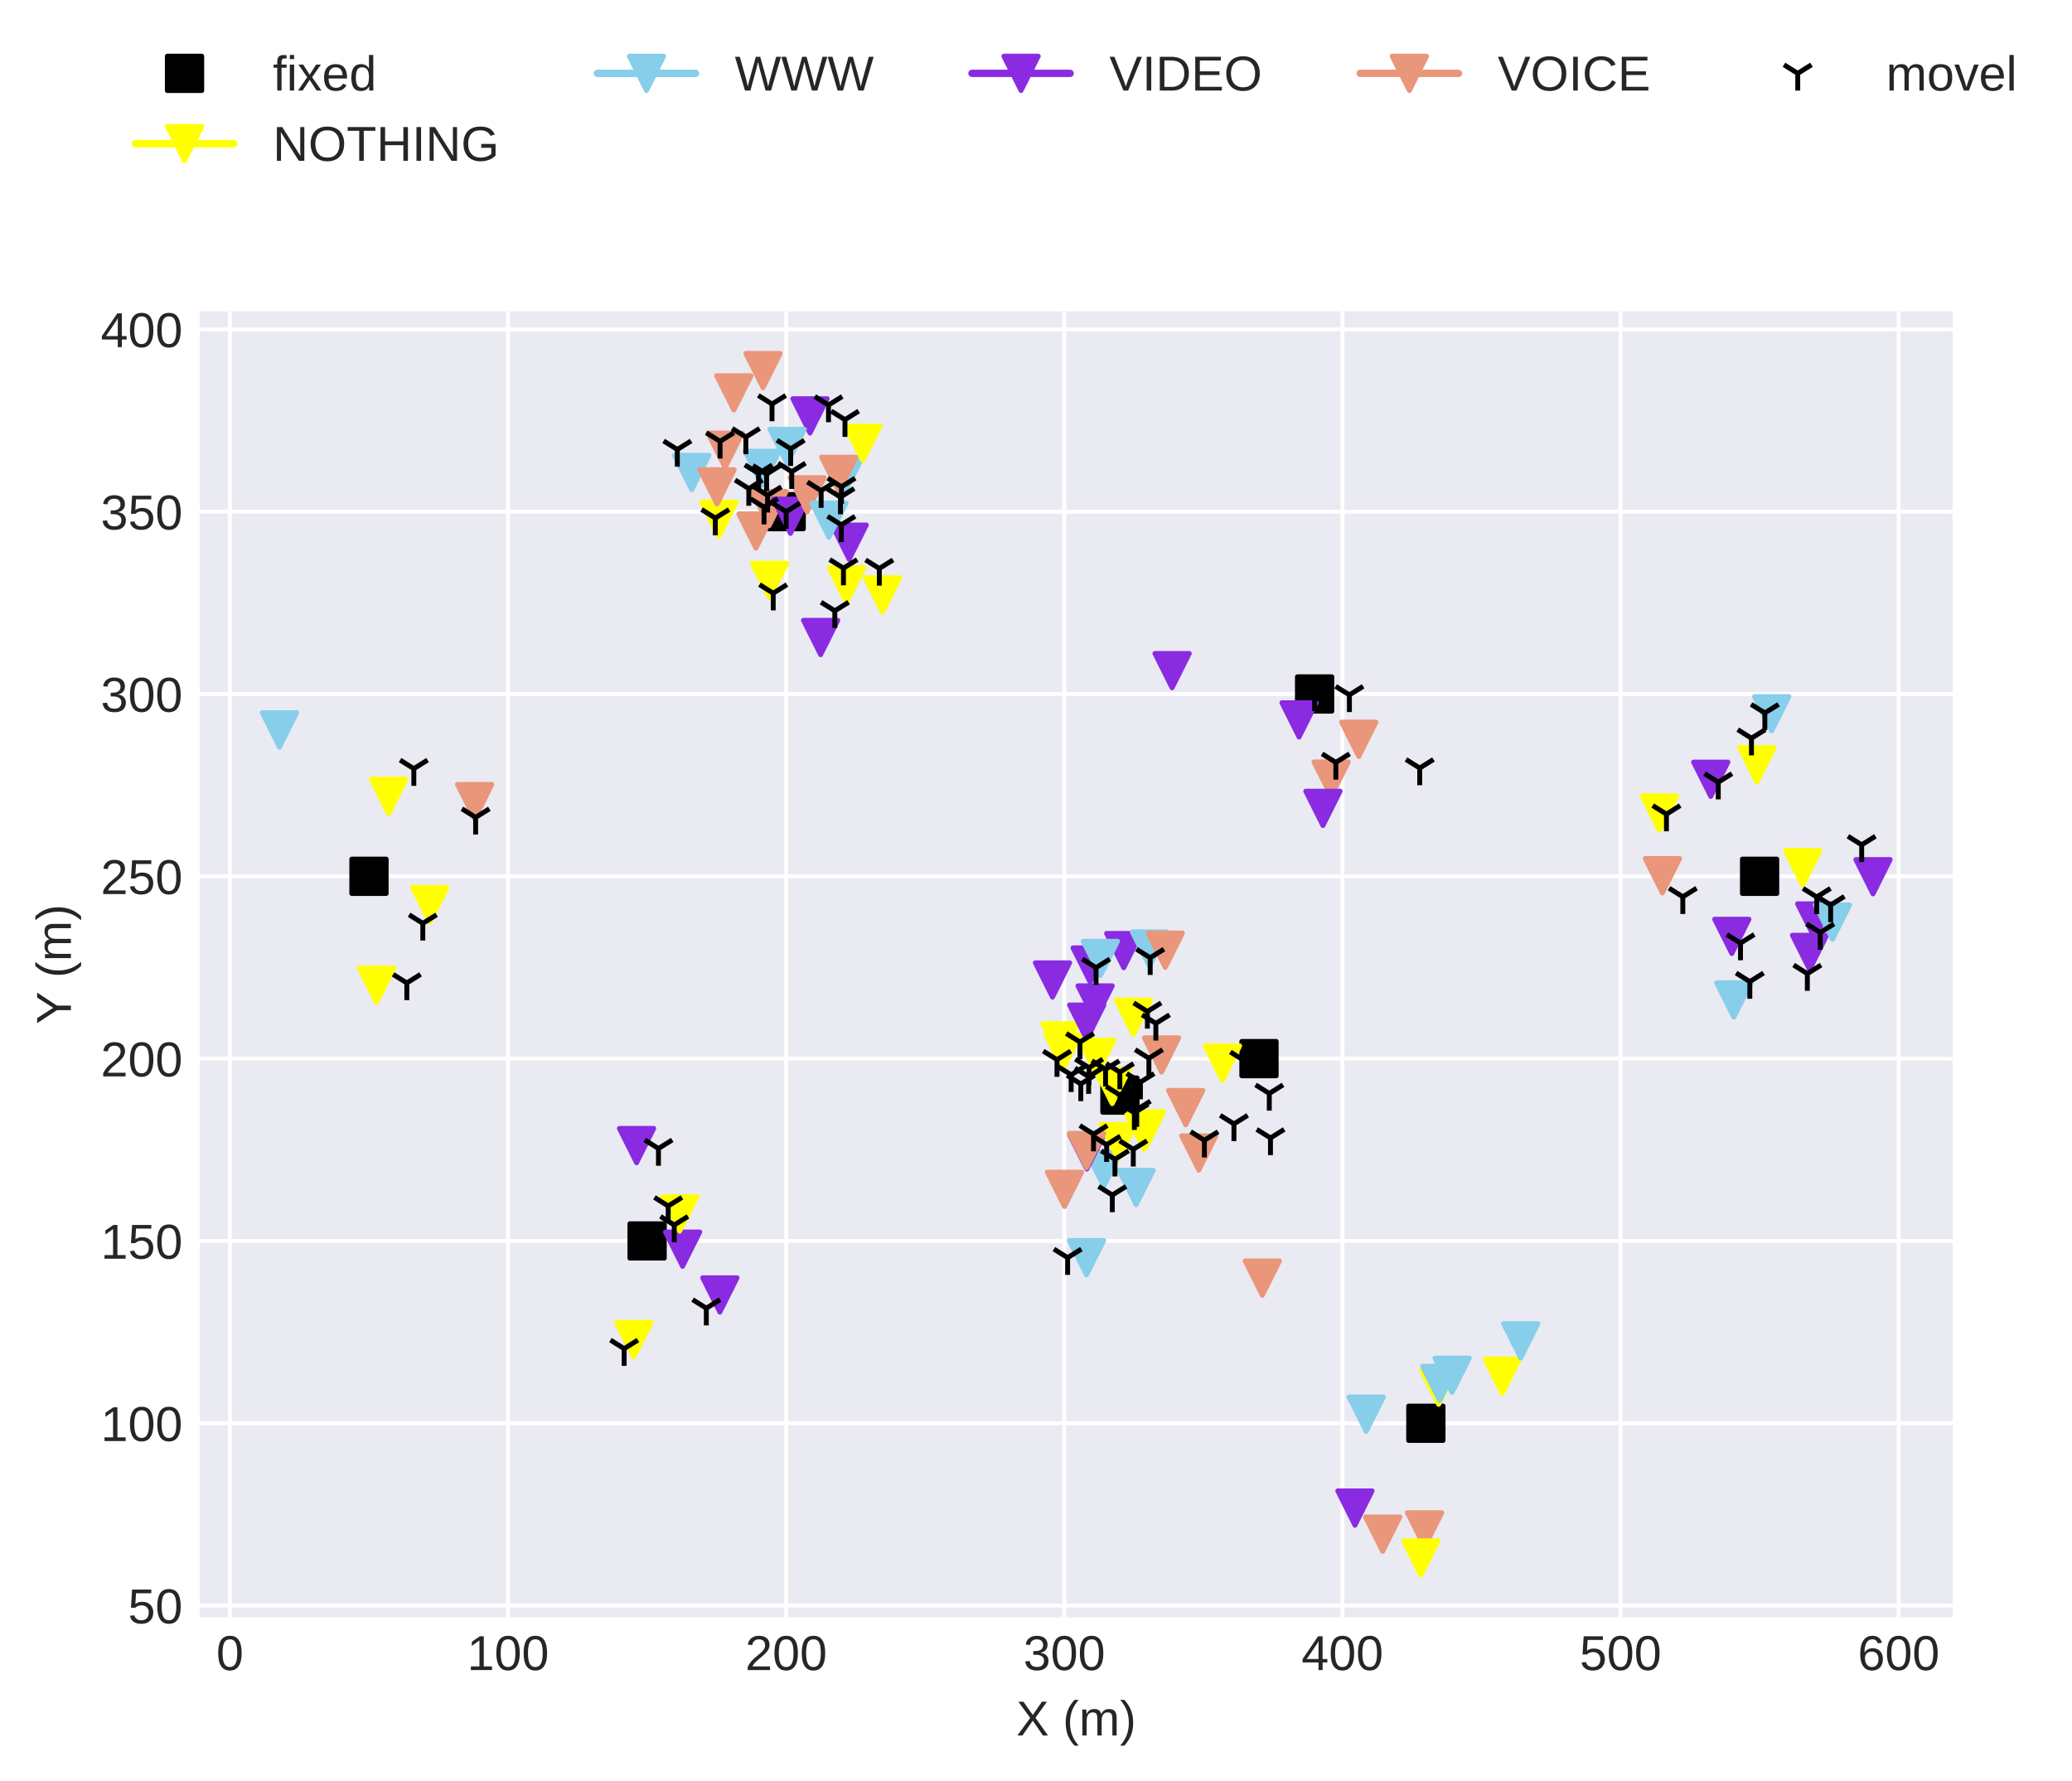 <?xml version="1.0" encoding="utf-8" standalone="no"?>
<!DOCTYPE svg PUBLIC "-//W3C//DTD SVG 1.1//EN"
  "http://www.w3.org/Graphics/SVG/1.1/DTD/svg11.dtd">
<!-- Created with matplotlib (http://matplotlib.org/) -->
<svg height="362.862pt" version="1.1" viewBox="0 0 422.133 362.862" width="422.133pt" xmlns="http://www.w3.org/2000/svg" xmlns:xlink="http://www.w3.org/1999/xlink">
 <defs>
  <style type="text/css">
*{stroke-linecap:butt;stroke-linejoin:round;}
  </style>
 </defs>
 <g id="figure_1">
  <g id="patch_1">
   <path d="M 0 362.862 
L 422.133 362.862 
L 422.133 0 
L 0 0 
z
" style="fill:#ffffff;"/>
  </g>
  <g id="axes_1">
   <g id="patch_2">
    <path d="M 40.705 329.518 
L 397.825 329.518 
L 397.825 63.406 
L 40.705 63.406 
z
" style="fill:#eaeaf2;"/>
   </g>
   <g id="matplotlib.axis_1">
    <g id="xtick_1">
     <g id="line2d_1">
      <path clip-path="url(#p470cab3bc4)" d="M 46.842 329.518 
L 46.842 63.406 
" style="fill:none;stroke:#ffffff;stroke-linecap:round;stroke-width:0.8;"/>
     </g>
     <g id="line2d_2"/>
     <g id="text_1">
      <!-- 0 -->
      <defs>
       <path d="M 51.703 34.422 
Q 51.703 17.188 45.625 8.094 
Q 39.547 -0.984 27.688 -0.984 
Q 15.828 -0.984 9.859 8.047 
Q 3.906 17.094 3.906 34.422 
Q 3.906 52.156 9.688 60.984 
Q 15.484 69.828 27.984 69.828 
Q 40.141 69.828 45.922 60.891 
Q 51.703 51.953 51.703 34.422 
z
M 42.781 34.422 
Q 42.781 49.312 39.328 56 
Q 35.891 62.703 27.984 62.703 
Q 19.875 62.703 16.328 56.109 
Q 12.797 49.516 12.797 34.422 
Q 12.797 19.781 16.375 12.984 
Q 19.969 6.203 27.781 6.203 
Q 35.547 6.203 39.156 13.125 
Q 42.781 20.062 42.781 34.422 
z
" id="LiberationSans-30"/>
      </defs>
      <g style="fill:#262626;" transform="translate(44.062 340.265)scale(0.1 -0.1)">
       <use xlink:href="#LiberationSans-30"/>
      </g>
     </g>
    </g>
    <g id="xtick_2">
     <g id="line2d_3">
      <path clip-path="url(#p470cab3bc4)" d="M 103.505 329.518 
L 103.505 63.406 
" style="fill:none;stroke:#ffffff;stroke-linecap:round;stroke-width:0.8;"/>
     </g>
     <g id="line2d_4"/>
     <g id="text_2">
      <!-- 100 -->
      <defs>
       <path d="M 7.625 0 
L 7.625 7.469 
L 25.141 7.469 
L 25.141 60.406 
L 9.625 49.312 
L 9.625 57.625 
L 25.875 68.797 
L 33.984 68.797 
L 33.984 7.469 
L 50.734 7.469 
L 50.734 0 
z
" id="LiberationSans-31"/>
      </defs>
      <g style="fill:#262626;" transform="translate(95.164 340.265)scale(0.1 -0.1)">
       <use xlink:href="#LiberationSans-31"/>
       <use x="55.615" xlink:href="#LiberationSans-30"/>
       <use x="111.23" xlink:href="#LiberationSans-30"/>
      </g>
     </g>
    </g>
    <g id="xtick_3">
     <g id="line2d_5">
      <path clip-path="url(#p470cab3bc4)" d="M 160.169 329.518 
L 160.169 63.406 
" style="fill:none;stroke:#ffffff;stroke-linecap:round;stroke-width:0.8;"/>
     </g>
     <g id="line2d_6"/>
     <g id="text_3">
      <!-- 200 -->
      <defs>
       <path d="M 5.031 0 
L 5.031 6.203 
Q 7.516 11.922 11.109 16.281 
Q 14.703 20.656 18.656 24.188 
Q 22.609 27.734 26.484 30.766 
Q 30.375 33.797 33.5 36.812 
Q 36.625 39.844 38.547 43.156 
Q 40.484 46.484 40.484 50.688 
Q 40.484 56.344 37.156 59.469 
Q 33.844 62.594 27.938 62.594 
Q 22.312 62.594 18.672 59.547 
Q 15.047 56.5 14.406 50.984 
L 5.422 51.812 
Q 6.391 60.062 12.422 64.938 
Q 18.453 69.828 27.938 69.828 
Q 38.328 69.828 43.922 64.922 
Q 49.516 60.016 49.516 50.984 
Q 49.516 46.969 47.672 43.016 
Q 45.844 39.062 42.234 35.109 
Q 38.625 31.156 28.422 22.859 
Q 22.797 18.266 19.469 14.578 
Q 16.156 10.891 14.703 7.469 
L 50.594 7.469 
L 50.594 0 
z
" id="LiberationSans-32"/>
      </defs>
      <g style="fill:#262626;" transform="translate(151.827 340.265)scale(0.1 -0.1)">
       <use xlink:href="#LiberationSans-32"/>
       <use x="55.615" xlink:href="#LiberationSans-30"/>
       <use x="111.23" xlink:href="#LiberationSans-30"/>
      </g>
     </g>
    </g>
    <g id="xtick_4">
     <g id="line2d_7">
      <path clip-path="url(#p470cab3bc4)" d="M 216.832 329.518 
L 216.832 63.406 
" style="fill:none;stroke:#ffffff;stroke-linecap:round;stroke-width:0.8;"/>
     </g>
     <g id="line2d_8"/>
     <g id="text_4">
      <!-- 300 -->
      <defs>
       <path d="M 51.219 19 
Q 51.219 9.469 45.156 4.234 
Q 39.109 -0.984 27.875 -0.984 
Q 17.438 -0.984 11.203 3.734 
Q 4.984 8.453 3.812 17.672 
L 12.891 18.5 
Q 14.656 6.297 27.875 6.297 
Q 34.516 6.297 38.297 9.562 
Q 42.094 12.844 42.094 19.281 
Q 42.094 24.906 37.766 28.047 
Q 33.453 31.203 25.297 31.203 
L 20.312 31.203 
L 20.312 38.812 
L 25.094 38.812 
Q 32.328 38.812 36.297 41.969 
Q 40.281 45.125 40.281 50.688 
Q 40.281 56.203 37.031 59.391 
Q 33.797 62.594 27.391 62.594 
Q 21.578 62.594 17.984 59.609 
Q 14.406 56.641 13.812 51.219 
L 4.984 51.906 
Q 5.953 60.359 11.984 65.094 
Q 18.016 69.828 27.484 69.828 
Q 37.844 69.828 43.578 65.016 
Q 49.312 60.203 49.312 51.609 
Q 49.312 45.016 45.625 40.891 
Q 41.938 36.766 34.906 35.297 
L 34.906 35.109 
Q 42.625 34.281 46.922 29.938 
Q 51.219 25.594 51.219 19 
z
" id="LiberationSans-33"/>
      </defs>
      <g style="fill:#262626;" transform="translate(208.49 340.265)scale(0.1 -0.1)">
       <use xlink:href="#LiberationSans-33"/>
       <use x="55.615" xlink:href="#LiberationSans-30"/>
       <use x="111.23" xlink:href="#LiberationSans-30"/>
      </g>
     </g>
    </g>
    <g id="xtick_5">
     <g id="line2d_9">
      <path clip-path="url(#p470cab3bc4)" d="M 273.495 329.518 
L 273.495 63.406 
" style="fill:none;stroke:#ffffff;stroke-linecap:round;stroke-width:0.8;"/>
     </g>
     <g id="line2d_10"/>
     <g id="text_5">
      <!-- 400 -->
      <defs>
       <path d="M 43.016 15.578 
L 43.016 0 
L 34.719 0 
L 34.719 15.578 
L 2.297 15.578 
L 2.297 22.406 
L 33.797 68.797 
L 43.016 68.797 
L 43.016 22.516 
L 52.688 22.516 
L 52.688 15.578 
z
M 34.719 58.891 
Q 34.625 58.594 33.344 56.297 
Q 32.078 54 31.453 53.078 
L 13.812 27.094 
L 11.188 23.484 
L 10.406 22.516 
L 34.719 22.516 
z
" id="LiberationSans-34"/>
      </defs>
      <g style="fill:#262626;" transform="translate(265.153 340.265)scale(0.1 -0.1)">
       <use xlink:href="#LiberationSans-34"/>
       <use x="55.615" xlink:href="#LiberationSans-30"/>
       <use x="111.23" xlink:href="#LiberationSans-30"/>
      </g>
     </g>
    </g>
    <g id="xtick_6">
     <g id="line2d_11">
      <path clip-path="url(#p470cab3bc4)" d="M 330.158 329.518 
L 330.158 63.406 
" style="fill:none;stroke:#ffffff;stroke-linecap:round;stroke-width:0.8;"/>
     </g>
     <g id="line2d_12"/>
     <g id="text_6">
      <!-- 500 -->
      <defs>
       <path d="M 51.422 22.406 
Q 51.422 11.531 44.953 5.266 
Q 38.484 -0.984 27 -0.984 
Q 17.391 -0.984 11.469 3.219 
Q 5.562 7.422 4 15.375 
L 12.891 16.406 
Q 15.672 6.203 27.203 6.203 
Q 34.281 6.203 38.281 10.469 
Q 42.281 14.75 42.281 22.219 
Q 42.281 28.719 38.25 32.719 
Q 34.234 36.719 27.391 36.719 
Q 23.828 36.719 20.75 35.594 
Q 17.672 34.469 14.594 31.781 
L 6 31.781 
L 8.297 68.797 
L 47.406 68.797 
L 47.406 61.328 
L 16.312 61.328 
L 14.984 39.5 
Q 20.703 43.891 29.203 43.891 
Q 39.359 43.891 45.391 37.938 
Q 51.422 31.984 51.422 22.406 
z
" id="LiberationSans-35"/>
      </defs>
      <g style="fill:#262626;" transform="translate(321.816 340.265)scale(0.1 -0.1)">
       <use xlink:href="#LiberationSans-35"/>
       <use x="55.615" xlink:href="#LiberationSans-30"/>
       <use x="111.23" xlink:href="#LiberationSans-30"/>
      </g>
     </g>
    </g>
    <g id="xtick_7">
     <g id="line2d_13">
      <path clip-path="url(#p470cab3bc4)" d="M 386.821 329.518 
L 386.821 63.406 
" style="fill:none;stroke:#ffffff;stroke-linecap:round;stroke-width:0.8;"/>
     </g>
     <g id="line2d_14"/>
     <g id="text_7">
      <!-- 600 -->
      <defs>
       <path d="M 51.219 22.516 
Q 51.219 11.625 45.312 5.312 
Q 39.406 -0.984 29 -0.984 
Q 17.391 -0.984 11.234 7.656 
Q 5.078 16.312 5.078 32.812 
Q 5.078 50.688 11.469 60.25 
Q 17.875 69.828 29.688 69.828 
Q 45.266 69.828 49.312 55.812 
L 40.922 54.297 
Q 38.328 62.703 29.594 62.703 
Q 22.078 62.703 17.938 55.688 
Q 13.812 48.688 13.812 35.406 
Q 16.219 39.844 20.562 42.156 
Q 24.906 44.484 30.516 44.484 
Q 40.047 44.484 45.625 38.516 
Q 51.219 32.562 51.219 22.516 
z
M 42.281 22.125 
Q 42.281 29.594 38.625 33.641 
Q 34.969 37.703 28.422 37.703 
Q 22.266 37.703 18.484 34.109 
Q 14.703 30.516 14.703 24.219 
Q 14.703 16.266 18.625 11.188 
Q 22.562 6.109 28.719 6.109 
Q 35.062 6.109 38.672 10.375 
Q 42.281 14.656 42.281 22.125 
z
" id="LiberationSans-36"/>
      </defs>
      <g style="fill:#262626;" transform="translate(378.479 340.265)scale(0.1 -0.1)">
       <use xlink:href="#LiberationSans-36"/>
       <use x="55.615" xlink:href="#LiberationSans-30"/>
       <use x="111.23" xlink:href="#LiberationSans-30"/>
      </g>
     </g>
    </g>
    <g id="text_8">
     <!-- X (m) -->
     <defs>
      <path d="M 54.297 0 
L 33.641 30.078 
L 12.547 0 
L 2.25 0 
L 28.422 35.75 
L 4.25 68.797 
L 14.547 68.797 
L 33.688 41.797 
L 52.297 68.797 
L 62.594 68.797 
L 39.062 36.078 
L 64.594 0 
z
" id="LiberationSans-58"/>
      <path id="LiberationSans-20"/>
      <path d="M 6.203 25.984 
Q 6.203 40.094 10.625 51.312 
Q 15.047 62.547 24.219 72.469 
L 32.719 72.469 
Q 23.578 62.312 19.312 50.875 
Q 15.047 39.453 15.047 25.875 
Q 15.047 12.359 19.266 0.969 
Q 23.484 -10.406 32.719 -20.703 
L 24.219 -20.703 
Q 14.984 -10.75 10.594 0.5 
Q 6.203 11.766 6.203 25.781 
z
" id="LiberationSans-28"/>
      <path d="M 37.5 0 
L 37.5 33.5 
Q 37.5 41.156 35.391 44.078 
Q 33.297 47.016 27.828 47.016 
Q 22.219 47.016 18.938 42.719 
Q 15.672 38.422 15.672 30.609 
L 15.672 0 
L 6.938 0 
L 6.938 41.547 
Q 6.938 50.781 6.641 52.828 
L 14.938 52.828 
Q 14.984 52.594 15.031 51.516 
Q 15.094 50.438 15.156 49.047 
Q 15.234 47.656 15.328 43.797 
L 15.484 43.797 
Q 18.312 49.422 21.969 51.609 
Q 25.641 53.812 30.906 53.812 
Q 36.922 53.812 40.406 51.422 
Q 43.891 49.031 45.266 43.797 
L 45.406 43.797 
Q 48.141 49.125 52.016 51.469 
Q 55.906 53.812 61.422 53.812 
Q 69.438 53.812 73.062 49.469 
Q 76.703 45.125 76.703 35.203 
L 76.703 0 
L 68.016 0 
L 68.016 33.5 
Q 68.016 41.156 65.906 44.078 
Q 63.812 47.016 58.344 47.016 
Q 52.594 47.016 49.391 42.75 
Q 46.188 38.484 46.188 30.609 
L 46.188 0 
z
" id="LiberationSans-6d"/>
      <path d="M 27.094 25.781 
Q 27.094 11.672 22.672 0.438 
Q 18.266 -10.797 9.078 -20.703 
L 0.594 -20.703 
Q 9.766 -10.453 14.016 0.891 
Q 18.266 12.25 18.266 25.875 
Q 18.266 39.5 13.984 50.875 
Q 9.719 62.25 0.594 72.469 
L 9.078 72.469 
Q 18.312 62.5 22.703 51.234 
Q 27.094 39.984 27.094 25.984 
z
" id="LiberationSans-29"/>
     </defs>
     <g style="fill:#262626;" transform="translate(207.046 353.587)scale(0.1 -0.1)">
      <use xlink:href="#LiberationSans-58"/>
      <use x="66.699" xlink:href="#LiberationSans-20"/>
      <use x="94.482" xlink:href="#LiberationSans-28"/>
      <use x="127.783" xlink:href="#LiberationSans-6d"/>
      <use x="211.084" xlink:href="#LiberationSans-29"/>
     </g>
    </g>
   </g>
   <g id="matplotlib.axis_2">
    <g id="ytick_1">
     <g id="line2d_15">
      <path clip-path="url(#p470cab3bc4)" d="M 40.705 327.121 
L 397.825 327.121 
" style="fill:none;stroke:#ffffff;stroke-linecap:round;stroke-width:0.8;"/>
     </g>
     <g id="line2d_16"/>
     <g id="text_9">
      <!-- 50 -->
      <g style="fill:#262626;" transform="translate(26.083 330.745)scale(0.1 -0.1)">
       <use xlink:href="#LiberationSans-35"/>
       <use x="55.615" xlink:href="#LiberationSans-30"/>
      </g>
     </g>
    </g>
    <g id="ytick_2">
     <g id="line2d_17">
      <path clip-path="url(#p470cab3bc4)" d="M 40.705 289.976 
L 397.825 289.976 
" style="fill:none;stroke:#ffffff;stroke-linecap:round;stroke-width:0.8;"/>
     </g>
     <g id="line2d_18"/>
     <g id="text_10">
      <!-- 100 -->
      <g style="fill:#262626;" transform="translate(20.522 293.599)scale(0.1 -0.1)">
       <use xlink:href="#LiberationSans-31"/>
       <use x="55.615" xlink:href="#LiberationSans-30"/>
       <use x="111.23" xlink:href="#LiberationSans-30"/>
      </g>
     </g>
    </g>
    <g id="ytick_3">
     <g id="line2d_19">
      <path clip-path="url(#p470cab3bc4)" d="M 40.705 252.831 
L 397.825 252.831 
" style="fill:none;stroke:#ffffff;stroke-linecap:round;stroke-width:0.8;"/>
     </g>
     <g id="line2d_20"/>
     <g id="text_11">
      <!-- 150 -->
      <g style="fill:#262626;" transform="translate(20.522 256.454)scale(0.1 -0.1)">
       <use xlink:href="#LiberationSans-31"/>
       <use x="55.615" xlink:href="#LiberationSans-35"/>
       <use x="111.23" xlink:href="#LiberationSans-30"/>
      </g>
     </g>
    </g>
    <g id="ytick_4">
     <g id="line2d_21">
      <path clip-path="url(#p470cab3bc4)" d="M 40.705 215.685 
L 397.825 215.685 
" style="fill:none;stroke:#ffffff;stroke-linecap:round;stroke-width:0.8;"/>
     </g>
     <g id="line2d_22"/>
     <g id="text_12">
      <!-- 200 -->
      <g style="fill:#262626;" transform="translate(20.522 219.309)scale(0.1 -0.1)">
       <use xlink:href="#LiberationSans-32"/>
       <use x="55.615" xlink:href="#LiberationSans-30"/>
       <use x="111.23" xlink:href="#LiberationSans-30"/>
      </g>
     </g>
    </g>
    <g id="ytick_5">
     <g id="line2d_23">
      <path clip-path="url(#p470cab3bc4)" d="M 40.705 178.54 
L 397.825 178.54 
" style="fill:none;stroke:#ffffff;stroke-linecap:round;stroke-width:0.8;"/>
     </g>
     <g id="line2d_24"/>
     <g id="text_13">
      <!-- 250 -->
      <g style="fill:#262626;" transform="translate(20.522 182.163)scale(0.1 -0.1)">
       <use xlink:href="#LiberationSans-32"/>
       <use x="55.615" xlink:href="#LiberationSans-35"/>
       <use x="111.23" xlink:href="#LiberationSans-30"/>
      </g>
     </g>
    </g>
    <g id="ytick_6">
     <g id="line2d_25">
      <path clip-path="url(#p470cab3bc4)" d="M 40.705 141.394 
L 397.825 141.394 
" style="fill:none;stroke:#ffffff;stroke-linecap:round;stroke-width:0.8;"/>
     </g>
     <g id="line2d_26"/>
     <g id="text_14">
      <!-- 300 -->
      <g style="fill:#262626;" transform="translate(20.522 145.018)scale(0.1 -0.1)">
       <use xlink:href="#LiberationSans-33"/>
       <use x="55.615" xlink:href="#LiberationSans-30"/>
       <use x="111.23" xlink:href="#LiberationSans-30"/>
      </g>
     </g>
    </g>
    <g id="ytick_7">
     <g id="line2d_27">
      <path clip-path="url(#p470cab3bc4)" d="M 40.705 104.249 
L 397.825 104.249 
" style="fill:none;stroke:#ffffff;stroke-linecap:round;stroke-width:0.8;"/>
     </g>
     <g id="line2d_28"/>
     <g id="text_15">
      <!-- 350 -->
      <g style="fill:#262626;" transform="translate(20.522 107.872)scale(0.1 -0.1)">
       <use xlink:href="#LiberationSans-33"/>
       <use x="55.615" xlink:href="#LiberationSans-35"/>
       <use x="111.23" xlink:href="#LiberationSans-30"/>
      </g>
     </g>
    </g>
    <g id="ytick_8">
     <g id="line2d_29">
      <path clip-path="url(#p470cab3bc4)" d="M 40.705 67.103 
L 397.825 67.103 
" style="fill:none;stroke:#ffffff;stroke-linecap:round;stroke-width:0.8;"/>
     </g>
     <g id="line2d_30"/>
     <g id="text_16">
      <!-- 400 -->
      <g style="fill:#262626;" transform="translate(20.522 70.727)scale(0.1 -0.1)">
       <use xlink:href="#LiberationSans-34"/>
       <use x="55.615" xlink:href="#LiberationSans-30"/>
       <use x="111.23" xlink:href="#LiberationSans-30"/>
      </g>
     </g>
    </g>
    <g id="text_17">
     <!-- Y (m) -->
     <defs>
      <path d="M 37.938 28.516 
L 37.938 0 
L 28.656 0 
L 28.656 28.516 
L 2.203 68.797 
L 12.453 68.797 
L 33.406 36.031 
L 54.25 68.797 
L 64.5 68.797 
z
" id="LiberationSans-59"/>
     </defs>
     <g style="fill:#262626;" transform="translate(14.447 208.68)rotate(-90)scale(0.1 -0.1)">
      <use xlink:href="#LiberationSans-59"/>
      <use x="66.684" xlink:href="#LiberationSans-20"/>
      <use x="94.467" xlink:href="#LiberationSans-28"/>
      <use x="127.768" xlink:href="#LiberationSans-6d"/>
      <use x="211.068" xlink:href="#LiberationSans-29"/>
     </g>
    </g>
   </g>
   <g id="line2d_31">
    <defs>
     <path d="M -3.5 3.5 
L 3.5 3.5 
L 3.5 -3.5 
L -3.5 -3.5 
z
" id="m1d4e04f47d" style="stroke:#000000;stroke-linejoin:miter;"/>
    </defs>
    <g clip-path="url(#p470cab3bc4)">
     <use style="stroke:#000000;stroke-linejoin:miter;" x="358.489" xlink:href="#m1d4e04f47d" y="178.54"/>
    </g>
   </g>
   <g id="line2d_32">
    <g clip-path="url(#p470cab3bc4)">
     <use style="stroke:#000000;stroke-linejoin:miter;" x="256.496" xlink:href="#m1d4e04f47d" y="215.685"/>
    </g>
   </g>
   <g id="line2d_33">
    <g clip-path="url(#p470cab3bc4)">
     <use style="stroke:#000000;stroke-linejoin:miter;" x="267.828" xlink:href="#m1d4e04f47d" y="141.394"/>
    </g>
   </g>
   <g id="line2d_34">
    <g clip-path="url(#p470cab3bc4)">
     <use style="stroke:#000000;stroke-linejoin:miter;" x="228.164" xlink:href="#m1d4e04f47d" y="223.114"/>
    </g>
   </g>
   <g id="line2d_35">
    <g clip-path="url(#p470cab3bc4)">
     <use style="stroke:#000000;stroke-linejoin:miter;" x="290.494" xlink:href="#m1d4e04f47d" y="289.976"/>
    </g>
   </g>
   <g id="line2d_36">
    <g clip-path="url(#p470cab3bc4)">
     <use style="stroke:#000000;stroke-linejoin:miter;" x="131.837" xlink:href="#m1d4e04f47d" y="252.831"/>
    </g>
   </g>
   <g id="line2d_37">
    <g clip-path="url(#p470cab3bc4)">
     <use style="stroke:#000000;stroke-linejoin:miter;" x="160.169" xlink:href="#m1d4e04f47d" y="104.249"/>
    </g>
   </g>
   <g id="line2d_38">
    <g clip-path="url(#p470cab3bc4)">
     <use style="stroke:#000000;stroke-linejoin:miter;" x="75.174" xlink:href="#m1d4e04f47d" y="178.54"/>
    </g>
   </g>
   <g id="line2d_39">
    <path clip-path="url(#p470cab3bc4)" d="M 338.084 165.656 
" style="fill:none;stroke:#ffff00;stroke-linecap:round;stroke-width:1.5;"/>
    <defs>
     <path d="M -0 3.5 
L 3.5 -3.5 
L -3.5 -3.5 
z
" id="m5395b1b11b" style="stroke:#ffff00;stroke-linejoin:miter;"/>
    </defs>
    <g clip-path="url(#p470cab3bc4)">
     <use style="fill:#ffff00;stroke:#ffff00;stroke-linejoin:miter;" x="338.084" xlink:href="#m5395b1b11b" y="165.656"/>
    </g>
   </g>
   <g id="line2d_40">
    <path clip-path="url(#p470cab3bc4)" d="M 353.237 203.732 
" style="fill:none;stroke:#87ceeb;stroke-linecap:round;stroke-width:1.5;"/>
    <defs>
     <path d="M -0 3.5 
L 3.5 -3.5 
L -3.5 -3.5 
z
" id="m26b8da5b6b" style="stroke:#87ceeb;stroke-linejoin:miter;"/>
    </defs>
    <g clip-path="url(#p470cab3bc4)">
     <use style="fill:#87ceeb;stroke:#87ceeb;stroke-linejoin:miter;" x="353.237" xlink:href="#m26b8da5b6b" y="203.732"/>
    </g>
   </g>
   <g id="line2d_41">
    <path clip-path="url(#p470cab3bc4)" d="M 368.673 194.044 
" style="fill:none;stroke:#8a2be2;stroke-linecap:round;stroke-width:1.5;"/>
    <defs>
     <path d="M -0 3.5 
L 3.5 -3.5 
L -3.5 -3.5 
z
" id="mfdd5344c94" style="stroke:#8a2be2;stroke-linejoin:miter;"/>
    </defs>
    <g clip-path="url(#p470cab3bc4)">
     <use style="fill:#8a2be2;stroke:#8a2be2;stroke-linejoin:miter;" x="368.673" xlink:href="#mfdd5344c94" y="194.044"/>
    </g>
   </g>
   <g id="line2d_42">
    <path clip-path="url(#p470cab3bc4)" d="M 360.956 145.418 
" style="fill:none;stroke:#87ceeb;stroke-linecap:round;stroke-width:1.5;"/>
    <g clip-path="url(#p470cab3bc4)">
     <use style="fill:#87ceeb;stroke:#87ceeb;stroke-linejoin:miter;" x="360.956" xlink:href="#m26b8da5b6b" y="145.418"/>
    </g>
   </g>
   <g id="line2d_43">
    <path clip-path="url(#p470cab3bc4)" d="M 348.535 158.771 
" style="fill:none;stroke:#8a2be2;stroke-linecap:round;stroke-width:1.5;"/>
    <g clip-path="url(#p470cab3bc4)">
     <use style="fill:#8a2be2;stroke:#8a2be2;stroke-linejoin:miter;" x="348.535" xlink:href="#mfdd5344c94" y="158.771"/>
    </g>
   </g>
   <g id="line2d_44">
    <path clip-path="url(#p470cab3bc4)" d="M 369.719 187.646 
" style="fill:none;stroke:#8a2be2;stroke-linecap:round;stroke-width:1.5;"/>
    <g clip-path="url(#p470cab3bc4)">
     <use style="fill:#8a2be2;stroke:#8a2be2;stroke-linejoin:miter;" x="369.719" xlink:href="#mfdd5344c94" y="187.646"/>
    </g>
   </g>
   <g id="line2d_45">
    <path clip-path="url(#p470cab3bc4)" d="M 381.592 178.628 
" style="fill:none;stroke:#8a2be2;stroke-linecap:round;stroke-width:1.5;"/>
    <g clip-path="url(#p470cab3bc4)">
     <use style="fill:#8a2be2;stroke:#8a2be2;stroke-linejoin:miter;" x="381.592" xlink:href="#mfdd5344c94" y="178.628"/>
    </g>
   </g>
   <g id="line2d_46">
    <path clip-path="url(#p470cab3bc4)" d="M 338.686 178.418 
" style="fill:none;stroke:#e9967a;stroke-linecap:round;stroke-width:1.5;"/>
    <defs>
     <path d="M -0 3.5 
L 3.5 -3.5 
L -3.5 -3.5 
z
" id="mb35c847838" style="stroke:#e9967a;stroke-linejoin:miter;"/>
    </defs>
    <g clip-path="url(#p470cab3bc4)">
     <use style="fill:#e9967a;stroke:#e9967a;stroke-linejoin:miter;" x="338.686" xlink:href="#mb35c847838" y="178.418"/>
    </g>
   </g>
   <g id="line2d_47">
    <path clip-path="url(#p470cab3bc4)" d="M 357.929 155.813 
" style="fill:none;stroke:#ffff00;stroke-linecap:round;stroke-width:1.5;"/>
    <g clip-path="url(#p470cab3bc4)">
     <use style="fill:#ffff00;stroke:#ffff00;stroke-linejoin:miter;" x="357.929" xlink:href="#m5395b1b11b" y="155.813"/>
    </g>
   </g>
   <g id="line2d_48">
    <path clip-path="url(#p470cab3bc4)" d="M 352.826 190.783 
" style="fill:none;stroke:#8a2be2;stroke-linecap:round;stroke-width:1.5;"/>
    <g clip-path="url(#p470cab3bc4)">
     <use style="fill:#8a2be2;stroke:#8a2be2;stroke-linejoin:miter;" x="352.826" xlink:href="#mfdd5344c94" y="190.783"/>
    </g>
   </g>
   <g id="line2d_49">
    <path clip-path="url(#p470cab3bc4)" d="M 367.262 176.774 
" style="fill:none;stroke:#ffff00;stroke-linecap:round;stroke-width:1.5;"/>
    <g clip-path="url(#p470cab3bc4)">
     <use style="fill:#ffff00;stroke:#ffff00;stroke-linejoin:miter;" x="367.262" xlink:href="#m5395b1b11b" y="176.774"/>
    </g>
   </g>
   <g id="line2d_50">
    <path clip-path="url(#p470cab3bc4)" d="M 373.336 187.88 
" style="fill:none;stroke:#87ceeb;stroke-linecap:round;stroke-width:1.5;"/>
    <g clip-path="url(#p470cab3bc4)">
     <use style="fill:#87ceeb;stroke:#87ceeb;stroke-linejoin:miter;" x="373.336" xlink:href="#m26b8da5b6b" y="187.88"/>
    </g>
   </g>
   <g id="line2d_51">
    <path clip-path="url(#p470cab3bc4)" d="M 223.106 204.35 
" style="fill:none;stroke:#8a2be2;stroke-linecap:round;stroke-width:1.5;"/>
    <g clip-path="url(#p470cab3bc4)">
     <use style="fill:#8a2be2;stroke:#8a2be2;stroke-linejoin:miter;" x="223.106" xlink:href="#mfdd5344c94" y="204.35"/>
    </g>
   </g>
   <g id="line2d_52">
    <path clip-path="url(#p470cab3bc4)" d="M 241.568 225.662 
" style="fill:none;stroke:#e9967a;stroke-linecap:round;stroke-width:1.5;"/>
    <g clip-path="url(#p470cab3bc4)">
     <use style="fill:#e9967a;stroke:#e9967a;stroke-linejoin:miter;" x="241.568" xlink:href="#mb35c847838" y="225.662"/>
    </g>
   </g>
   <g id="line2d_53">
    <path clip-path="url(#p470cab3bc4)" d="M 244.236 234.911 
" style="fill:none;stroke:#e9967a;stroke-linecap:round;stroke-width:1.5;"/>
    <g clip-path="url(#p470cab3bc4)">
     <use style="fill:#e9967a;stroke:#e9967a;stroke-linejoin:miter;" x="244.236" xlink:href="#mb35c847838" y="234.911"/>
    </g>
   </g>
   <g id="line2d_54">
    <path clip-path="url(#p470cab3bc4)" d="M 264.665 146.676 
" style="fill:none;stroke:#8a2be2;stroke-linecap:round;stroke-width:1.5;"/>
    <g clip-path="url(#p470cab3bc4)">
     <use style="fill:#8a2be2;stroke:#8a2be2;stroke-linejoin:miter;" x="264.665" xlink:href="#mfdd5344c94" y="146.676"/>
    </g>
   </g>
   <g id="line2d_55">
    <path clip-path="url(#p470cab3bc4)" d="M 238.793 136.636 
" style="fill:none;stroke:#8a2be2;stroke-linecap:round;stroke-width:1.5;"/>
    <g clip-path="url(#p470cab3bc4)">
     <use style="fill:#8a2be2;stroke:#8a2be2;stroke-linejoin:miter;" x="238.793" xlink:href="#mfdd5344c94" y="136.636"/>
    </g>
   </g>
   <g id="line2d_56">
    <path clip-path="url(#p470cab3bc4)" d="M 271.203 158.742 
" style="fill:none;stroke:#e9967a;stroke-linecap:round;stroke-width:1.5;"/>
    <g clip-path="url(#p470cab3bc4)">
     <use style="fill:#e9967a;stroke:#e9967a;stroke-linejoin:miter;" x="271.203" xlink:href="#mb35c847838" y="158.742"/>
    </g>
   </g>
   <g id="line2d_57">
    <path clip-path="url(#p470cab3bc4)" d="M 269.526 164.701 
" style="fill:none;stroke:#8a2be2;stroke-linecap:round;stroke-width:1.5;"/>
    <g clip-path="url(#p470cab3bc4)">
     <use style="fill:#8a2be2;stroke:#8a2be2;stroke-linejoin:miter;" x="269.526" xlink:href="#mfdd5344c94" y="164.701"/>
    </g>
   </g>
   <g id="line2d_58">
    <path clip-path="url(#p470cab3bc4)" d="M 276.828 150.623 
" style="fill:none;stroke:#e9967a;stroke-linecap:round;stroke-width:1.5;"/>
    <g clip-path="url(#p470cab3bc4)">
     <use style="fill:#e9967a;stroke:#e9967a;stroke-linejoin:miter;" x="276.828" xlink:href="#mb35c847838" y="150.623"/>
    </g>
   </g>
   <g id="line2d_59">
    <path clip-path="url(#p470cab3bc4)" d="M 233.05 230.635 
" style="fill:none;stroke:#ffff00;stroke-linecap:round;stroke-width:1.5;"/>
    <g clip-path="url(#p470cab3bc4)">
     <use style="fill:#ffff00;stroke:#ffff00;stroke-linejoin:miter;" x="233.05" xlink:href="#m5395b1b11b" y="230.635"/>
    </g>
   </g>
   <g id="line2d_60">
    <path clip-path="url(#p470cab3bc4)" d="M 216.581 214.28 
" style="fill:none;stroke:#ffff00;stroke-linecap:round;stroke-width:1.5;"/>
    <g clip-path="url(#p470cab3bc4)">
     <use style="fill:#ffff00;stroke:#ffff00;stroke-linejoin:miter;" x="216.581" xlink:href="#m5395b1b11b" y="214.28"/>
    </g>
   </g>
   <g id="line2d_61">
    <path clip-path="url(#p470cab3bc4)" d="M 224.862 238.203 
" style="fill:none;stroke:#87ceeb;stroke-linecap:round;stroke-width:1.5;"/>
    <g clip-path="url(#p470cab3bc4)">
     <use style="fill:#87ceeb;stroke:#87ceeb;stroke-linejoin:miter;" x="224.862" xlink:href="#m26b8da5b6b" y="238.203"/>
    </g>
   </g>
   <g id="line2d_62">
    <path clip-path="url(#p470cab3bc4)" d="M 222.104 196.621 
" style="fill:none;stroke:#8a2be2;stroke-linecap:round;stroke-width:1.5;"/>
    <g clip-path="url(#p470cab3bc4)">
     <use style="fill:#8a2be2;stroke:#8a2be2;stroke-linejoin:miter;" x="222.104" xlink:href="#mfdd5344c94" y="196.621"/>
    </g>
   </g>
   <g id="line2d_63">
    <path clip-path="url(#p470cab3bc4)" d="M 215.984 212.074 
" style="fill:none;stroke:#ffff00;stroke-linecap:round;stroke-width:1.5;"/>
    <g clip-path="url(#p470cab3bc4)">
     <use style="fill:#ffff00;stroke:#ffff00;stroke-linejoin:miter;" x="215.984" xlink:href="#m5395b1b11b" y="212.074"/>
    </g>
   </g>
   <g id="line2d_64">
    <path clip-path="url(#p470cab3bc4)" d="M 228.939 193.675 
" style="fill:none;stroke:#8a2be2;stroke-linecap:round;stroke-width:1.5;"/>
    <g clip-path="url(#p470cab3bc4)">
     <use style="fill:#8a2be2;stroke:#8a2be2;stroke-linejoin:miter;" x="228.939" xlink:href="#mfdd5344c94" y="193.675"/>
    </g>
   </g>
   <g id="line2d_65">
    <path clip-path="url(#p470cab3bc4)" d="M 221.355 256.247 
" style="fill:none;stroke:#87ceeb;stroke-linecap:round;stroke-width:1.5;"/>
    <g clip-path="url(#p470cab3bc4)">
     <use style="fill:#87ceeb;stroke:#87ceeb;stroke-linejoin:miter;" x="221.355" xlink:href="#m26b8da5b6b" y="256.247"/>
    </g>
   </g>
   <g id="line2d_66">
    <path clip-path="url(#p470cab3bc4)" d="M 234.177 193.351 
" style="fill:none;stroke:#87ceeb;stroke-linecap:round;stroke-width:1.5;"/>
    <g clip-path="url(#p470cab3bc4)">
     <use style="fill:#87ceeb;stroke:#87ceeb;stroke-linejoin:miter;" x="234.177" xlink:href="#m26b8da5b6b" y="193.351"/>
    </g>
   </g>
   <g id="line2d_67">
    <path clip-path="url(#p470cab3bc4)" d="M 226.591 221.354 
" style="fill:none;stroke:#ffff00;stroke-linecap:round;stroke-width:1.5;"/>
    <g clip-path="url(#p470cab3bc4)">
     <use style="fill:#ffff00;stroke:#ffff00;stroke-linejoin:miter;" x="226.591" xlink:href="#m5395b1b11b" y="221.354"/>
    </g>
   </g>
   <g id="line2d_68">
    <path clip-path="url(#p470cab3bc4)" d="M 237.399 193.602 
" style="fill:none;stroke:#e9967a;stroke-linecap:round;stroke-width:1.5;"/>
    <g clip-path="url(#p470cab3bc4)">
     <use style="fill:#e9967a;stroke:#e9967a;stroke-linejoin:miter;" x="237.399" xlink:href="#mb35c847838" y="193.602"/>
    </g>
   </g>
   <g id="line2d_69">
    <path clip-path="url(#p470cab3bc4)" d="M 249.059 216.585 
" style="fill:none;stroke:#ffff00;stroke-linecap:round;stroke-width:1.5;"/>
    <g clip-path="url(#p470cab3bc4)">
     <use style="fill:#ffff00;stroke:#ffff00;stroke-linejoin:miter;" x="249.059" xlink:href="#m5395b1b11b" y="216.585"/>
    </g>
   </g>
   <g id="line2d_70">
    <path clip-path="url(#p470cab3bc4)" d="M 230.92 207.249 
" style="fill:none;stroke:#ffff00;stroke-linecap:round;stroke-width:1.5;"/>
    <g clip-path="url(#p470cab3bc4)">
     <use style="fill:#ffff00;stroke:#ffff00;stroke-linejoin:miter;" x="230.92" xlink:href="#m5395b1b11b" y="207.249"/>
    </g>
   </g>
   <g id="line2d_71">
    <path clip-path="url(#p470cab3bc4)" d="M 224.186 195.273 
" style="fill:none;stroke:#87ceeb;stroke-linecap:round;stroke-width:1.5;"/>
    <g clip-path="url(#p470cab3bc4)">
     <use style="fill:#87ceeb;stroke:#87ceeb;stroke-linejoin:miter;" x="224.186" xlink:href="#m26b8da5b6b" y="195.273"/>
    </g>
   </g>
   <g id="line2d_72">
    <path clip-path="url(#p470cab3bc4)" d="M 221.419 234.697 
" style="fill:none;stroke:#8a2be2;stroke-linecap:round;stroke-width:1.5;"/>
    <g clip-path="url(#p470cab3bc4)">
     <use style="fill:#8a2be2;stroke:#8a2be2;stroke-linejoin:miter;" x="221.419" xlink:href="#mfdd5344c94" y="234.697"/>
    </g>
   </g>
   <g id="line2d_73">
    <path clip-path="url(#p470cab3bc4)" d="M 221.403 208.258 
" style="fill:none;stroke:#8a2be2;stroke-linecap:round;stroke-width:1.5;"/>
    <g clip-path="url(#p470cab3bc4)">
     <use style="fill:#8a2be2;stroke:#8a2be2;stroke-linejoin:miter;" x="221.403" xlink:href="#mfdd5344c94" y="208.258"/>
    </g>
   </g>
   <g id="line2d_74">
    <path clip-path="url(#p470cab3bc4)" d="M 227.815 232.591 
" style="fill:none;stroke:#ffff00;stroke-linecap:round;stroke-width:1.5;"/>
    <g clip-path="url(#p470cab3bc4)">
     <use style="fill:#ffff00;stroke:#ffff00;stroke-linejoin:miter;" x="227.815" xlink:href="#m5395b1b11b" y="232.591"/>
    </g>
   </g>
   <g id="line2d_75">
    <path clip-path="url(#p470cab3bc4)" d="M 221.367 234.415 
" style="fill:none;stroke:#e9967a;stroke-linecap:round;stroke-width:1.5;"/>
    <g clip-path="url(#p470cab3bc4)">
     <use style="fill:#e9967a;stroke:#e9967a;stroke-linejoin:miter;" x="221.367" xlink:href="#mb35c847838" y="234.415"/>
    </g>
   </g>
   <g id="line2d_76">
    <path clip-path="url(#p470cab3bc4)" d="M 236.647 214.944 
" style="fill:none;stroke:#e9967a;stroke-linecap:round;stroke-width:1.5;"/>
    <g clip-path="url(#p470cab3bc4)">
     <use style="fill:#e9967a;stroke:#e9967a;stroke-linejoin:miter;" x="236.647" xlink:href="#mb35c847838" y="214.944"/>
    </g>
   </g>
   <g id="line2d_77">
    <path clip-path="url(#p470cab3bc4)" d="M 231.464 241.945 
" style="fill:none;stroke:#87ceeb;stroke-linecap:round;stroke-width:1.5;"/>
    <g clip-path="url(#p470cab3bc4)">
     <use style="fill:#87ceeb;stroke:#87ceeb;stroke-linejoin:miter;" x="231.464" xlink:href="#m26b8da5b6b" y="241.945"/>
    </g>
   </g>
   <g id="line2d_78">
    <path clip-path="url(#p470cab3bc4)" d="M 257.17 260.402 
" style="fill:none;stroke:#e9967a;stroke-linecap:round;stroke-width:1.5;"/>
    <g clip-path="url(#p470cab3bc4)">
     <use style="fill:#e9967a;stroke:#e9967a;stroke-linejoin:miter;" x="257.17" xlink:href="#mb35c847838" y="260.402"/>
    </g>
   </g>
   <g id="line2d_79">
    <path clip-path="url(#p470cab3bc4)" d="M 223.45 215.442 
" style="fill:none;stroke:#ffff00;stroke-linecap:round;stroke-width:1.5;"/>
    <g clip-path="url(#p470cab3bc4)">
     <use style="fill:#ffff00;stroke:#ffff00;stroke-linejoin:miter;" x="223.45" xlink:href="#m5395b1b11b" y="215.442"/>
    </g>
   </g>
   <g id="line2d_80">
    <path clip-path="url(#p470cab3bc4)" d="M 233.591 230.007 
" style="fill:none;stroke:#ffff00;stroke-linecap:round;stroke-width:1.5;"/>
    <g clip-path="url(#p470cab3bc4)">
     <use style="fill:#ffff00;stroke:#ffff00;stroke-linejoin:miter;" x="233.591" xlink:href="#m5395b1b11b" y="230.007"/>
    </g>
   </g>
   <g id="line2d_81">
    <path clip-path="url(#p470cab3bc4)" d="M 214.427 199.663 
" style="fill:none;stroke:#8a2be2;stroke-linecap:round;stroke-width:1.5;"/>
    <g clip-path="url(#p470cab3bc4)">
     <use style="fill:#8a2be2;stroke:#8a2be2;stroke-linejoin:miter;" x="214.427" xlink:href="#mfdd5344c94" y="199.663"/>
    </g>
   </g>
   <g id="line2d_82">
    <path clip-path="url(#p470cab3bc4)" d="M 216.87 242.324 
" style="fill:none;stroke:#e9967a;stroke-linecap:round;stroke-width:1.5;"/>
    <g clip-path="url(#p470cab3bc4)">
     <use style="fill:#e9967a;stroke:#e9967a;stroke-linejoin:miter;" x="216.87" xlink:href="#mb35c847838" y="242.324"/>
    </g>
   </g>
   <g id="line2d_83">
    <path clip-path="url(#p470cab3bc4)" d="M 306.062 280.39 
" style="fill:none;stroke:#ffff00;stroke-linecap:round;stroke-width:1.5;"/>
    <g clip-path="url(#p470cab3bc4)">
     <use style="fill:#ffff00;stroke:#ffff00;stroke-linejoin:miter;" x="306.062" xlink:href="#m5395b1b11b" y="280.39"/>
    </g>
   </g>
   <g id="line2d_84">
    <path clip-path="url(#p470cab3bc4)" d="M 309.823 273.187 
" style="fill:none;stroke:#87ceeb;stroke-linecap:round;stroke-width:1.5;"/>
    <g clip-path="url(#p470cab3bc4)">
     <use style="fill:#87ceeb;stroke:#87ceeb;stroke-linejoin:miter;" x="309.823" xlink:href="#m26b8da5b6b" y="273.187"/>
    </g>
   </g>
   <g id="line2d_85">
    <path clip-path="url(#p470cab3bc4)" d="M 293.094 282.626 
" style="fill:none;stroke:#ffff00;stroke-linecap:round;stroke-width:1.5;"/>
    <g clip-path="url(#p470cab3bc4)">
     <use style="fill:#ffff00;stroke:#ffff00;stroke-linejoin:miter;" x="293.094" xlink:href="#m5395b1b11b" y="282.626"/>
    </g>
   </g>
   <g id="line2d_86">
    <path clip-path="url(#p470cab3bc4)" d="M 290.242 311.695 
" style="fill:none;stroke:#e9967a;stroke-linecap:round;stroke-width:1.5;"/>
    <g clip-path="url(#p470cab3bc4)">
     <use style="fill:#e9967a;stroke:#e9967a;stroke-linejoin:miter;" x="290.242" xlink:href="#mb35c847838" y="311.695"/>
    </g>
   </g>
   <g id="line2d_87">
    <path clip-path="url(#p470cab3bc4)" d="M 281.698 312.574 
" style="fill:none;stroke:#e9967a;stroke-linecap:round;stroke-width:1.5;"/>
    <g clip-path="url(#p470cab3bc4)">
     <use style="fill:#e9967a;stroke:#e9967a;stroke-linejoin:miter;" x="281.698" xlink:href="#mb35c847838" y="312.574"/>
    </g>
   </g>
   <g id="line2d_88">
    <path clip-path="url(#p470cab3bc4)" d="M 276.048 307.255 
" style="fill:none;stroke:#8a2be2;stroke-linecap:round;stroke-width:1.5;"/>
    <g clip-path="url(#p470cab3bc4)">
     <use style="fill:#8a2be2;stroke:#8a2be2;stroke-linejoin:miter;" x="276.048" xlink:href="#mfdd5344c94" y="307.255"/>
    </g>
   </g>
   <g id="line2d_89">
    <path clip-path="url(#p470cab3bc4)" d="M 289.465 317.422 
" style="fill:none;stroke:#ffff00;stroke-linecap:round;stroke-width:1.5;"/>
    <g clip-path="url(#p470cab3bc4)">
     <use style="fill:#ffff00;stroke:#ffff00;stroke-linejoin:miter;" x="289.465" xlink:href="#m5395b1b11b" y="317.422"/>
    </g>
   </g>
   <g id="line2d_90">
    <path clip-path="url(#p470cab3bc4)" d="M 295.843 280.195 
" style="fill:none;stroke:#87ceeb;stroke-linecap:round;stroke-width:1.5;"/>
    <g clip-path="url(#p470cab3bc4)">
     <use style="fill:#87ceeb;stroke:#87ceeb;stroke-linejoin:miter;" x="295.843" xlink:href="#m26b8da5b6b" y="280.195"/>
    </g>
   </g>
   <g id="line2d_91">
    <path clip-path="url(#p470cab3bc4)" d="M 293.315 281.844 
" style="fill:none;stroke:#87ceeb;stroke-linecap:round;stroke-width:1.5;"/>
    <g clip-path="url(#p470cab3bc4)">
     <use style="fill:#87ceeb;stroke:#87ceeb;stroke-linejoin:miter;" x="293.315" xlink:href="#m26b8da5b6b" y="281.844"/>
    </g>
   </g>
   <g id="line2d_92">
    <path clip-path="url(#p470cab3bc4)" d="M 278.337 288.127 
" style="fill:none;stroke:#87ceeb;stroke-linecap:round;stroke-width:1.5;"/>
    <g clip-path="url(#p470cab3bc4)">
     <use style="fill:#87ceeb;stroke:#87ceeb;stroke-linejoin:miter;" x="278.337" xlink:href="#m26b8da5b6b" y="288.127"/>
    </g>
   </g>
   <g id="line2d_93">
    <path clip-path="url(#p470cab3bc4)" d="M 139.067 254.511 
" style="fill:none;stroke:#8a2be2;stroke-linecap:round;stroke-width:1.5;"/>
    <g clip-path="url(#p470cab3bc4)">
     <use style="fill:#8a2be2;stroke:#8a2be2;stroke-linejoin:miter;" x="139.067" xlink:href="#mfdd5344c94" y="254.511"/>
    </g>
   </g>
   <g id="line2d_94">
    <path clip-path="url(#p470cab3bc4)" d="M 129.116 272.949 
" style="fill:none;stroke:#ffff00;stroke-linecap:round;stroke-width:1.5;"/>
    <g clip-path="url(#p470cab3bc4)">
     <use style="fill:#ffff00;stroke:#ffff00;stroke-linejoin:miter;" x="129.116" xlink:href="#m5395b1b11b" y="272.949"/>
    </g>
   </g>
   <g id="line2d_95">
    <path clip-path="url(#p470cab3bc4)" d="M 146.659 263.84 
" style="fill:none;stroke:#8a2be2;stroke-linecap:round;stroke-width:1.5;"/>
    <g clip-path="url(#p470cab3bc4)">
     <use style="fill:#8a2be2;stroke:#8a2be2;stroke-linejoin:miter;" x="146.659" xlink:href="#mfdd5344c94" y="263.84"/>
    </g>
   </g>
   <g id="line2d_96">
    <path clip-path="url(#p470cab3bc4)" d="M 129.688 233.405 
" style="fill:none;stroke:#8a2be2;stroke-linecap:round;stroke-width:1.5;"/>
    <g clip-path="url(#p470cab3bc4)">
     <use style="fill:#8a2be2;stroke:#8a2be2;stroke-linejoin:miter;" x="129.688" xlink:href="#mfdd5344c94" y="233.405"/>
    </g>
   </g>
   <g id="line2d_97">
    <path clip-path="url(#p470cab3bc4)" d="M 138.46 247.33 
" style="fill:none;stroke:#ffff00;stroke-linecap:round;stroke-width:1.5;"/>
    <g clip-path="url(#p470cab3bc4)">
     <use style="fill:#ffff00;stroke:#ffff00;stroke-linejoin:miter;" x="138.46" xlink:href="#m5395b1b11b" y="247.33"/>
    </g>
   </g>
   <g id="line2d_98">
    <path clip-path="url(#p470cab3bc4)" d="M 156.69 103.616 
" style="fill:none;stroke:#e9967a;stroke-linecap:round;stroke-width:1.5;"/>
    <g clip-path="url(#p470cab3bc4)">
     <use style="fill:#e9967a;stroke:#e9967a;stroke-linejoin:miter;" x="156.69" xlink:href="#mb35c847838" y="103.616"/>
    </g>
   </g>
   <g id="line2d_99">
    <path clip-path="url(#p470cab3bc4)" d="M 154.01 108.191 
" style="fill:none;stroke:#e9967a;stroke-linecap:round;stroke-width:1.5;"/>
    <g clip-path="url(#p470cab3bc4)">
     <use style="fill:#e9967a;stroke:#e9967a;stroke-linejoin:miter;" x="154.01" xlink:href="#mb35c847838" y="108.191"/>
    </g>
   </g>
   <g id="line2d_100">
    <path clip-path="url(#p470cab3bc4)" d="M 140.924 96.269 
" style="fill:none;stroke:#87ceeb;stroke-linecap:round;stroke-width:1.5;"/>
    <g clip-path="url(#p470cab3bc4)">
     <use style="fill:#87ceeb;stroke:#87ceeb;stroke-linejoin:miter;" x="140.924" xlink:href="#m26b8da5b6b" y="96.269"/>
    </g>
   </g>
   <g id="line2d_101">
    <path clip-path="url(#p470cab3bc4)" d="M 172.128 96.791 
" style="fill:none;stroke:#87ceeb;stroke-linecap:round;stroke-width:1.5;"/>
    <g clip-path="url(#p470cab3bc4)">
     <use style="fill:#87ceeb;stroke:#87ceeb;stroke-linejoin:miter;" x="172.128" xlink:href="#m26b8da5b6b" y="96.791"/>
    </g>
   </g>
   <g id="line2d_102">
    <path clip-path="url(#p470cab3bc4)" d="M 149.514 80.052 
" style="fill:none;stroke:#e9967a;stroke-linecap:round;stroke-width:1.5;"/>
    <g clip-path="url(#p470cab3bc4)">
     <use style="fill:#e9967a;stroke:#e9967a;stroke-linejoin:miter;" x="149.514" xlink:href="#mb35c847838" y="80.052"/>
    </g>
   </g>
   <g id="line2d_103">
    <path clip-path="url(#p470cab3bc4)" d="M 161.05 105.177 
" style="fill:none;stroke:#8a2be2;stroke-linecap:round;stroke-width:1.5;"/>
    <g clip-path="url(#p470cab3bc4)">
     <use style="fill:#8a2be2;stroke:#8a2be2;stroke-linejoin:miter;" x="161.05" xlink:href="#mfdd5344c94" y="105.177"/>
    </g>
   </g>
   <g id="line2d_104">
    <path clip-path="url(#p470cab3bc4)" d="M 179.782 121.191 
" style="fill:none;stroke:#ffff00;stroke-linecap:round;stroke-width:1.5;"/>
    <g clip-path="url(#p470cab3bc4)">
     <use style="fill:#ffff00;stroke:#ffff00;stroke-linejoin:miter;" x="179.782" xlink:href="#m5395b1b11b" y="121.191"/>
    </g>
   </g>
   <g id="line2d_105">
    <path clip-path="url(#p470cab3bc4)" d="M 173.004 110.463 
" style="fill:none;stroke:#8a2be2;stroke-linecap:round;stroke-width:1.5;"/>
    <g clip-path="url(#p470cab3bc4)">
     <use style="fill:#8a2be2;stroke:#8a2be2;stroke-linejoin:miter;" x="173.004" xlink:href="#mfdd5344c94" y="110.463"/>
    </g>
   </g>
   <g id="line2d_106">
    <path clip-path="url(#p470cab3bc4)" d="M 147.731 91.741 
" style="fill:none;stroke:#e9967a;stroke-linecap:round;stroke-width:1.5;"/>
    <g clip-path="url(#p470cab3bc4)">
     <use style="fill:#e9967a;stroke:#e9967a;stroke-linejoin:miter;" x="147.731" xlink:href="#mb35c847838" y="91.741"/>
    </g>
   </g>
   <g id="line2d_107">
    <path clip-path="url(#p470cab3bc4)" d="M 156.774 118.257 
" style="fill:none;stroke:#ffff00;stroke-linecap:round;stroke-width:1.5;"/>
    <g clip-path="url(#p470cab3bc4)">
     <use style="fill:#ffff00;stroke:#ffff00;stroke-linejoin:miter;" x="156.774" xlink:href="#m5395b1b11b" y="118.257"/>
    </g>
   </g>
   <g id="line2d_108">
    <path clip-path="url(#p470cab3bc4)" d="M 172.467 119.168 
" style="fill:none;stroke:#ffff00;stroke-linecap:round;stroke-width:1.5;"/>
    <g clip-path="url(#p470cab3bc4)">
     <use style="fill:#ffff00;stroke:#ffff00;stroke-linejoin:miter;" x="172.467" xlink:href="#m5395b1b11b" y="119.168"/>
    </g>
   </g>
   <g id="line2d_109">
    <path clip-path="url(#p470cab3bc4)" d="M 167.19 129.888 
" style="fill:none;stroke:#8a2be2;stroke-linecap:round;stroke-width:1.5;"/>
    <g clip-path="url(#p470cab3bc4)">
     <use style="fill:#8a2be2;stroke:#8a2be2;stroke-linejoin:miter;" x="167.19" xlink:href="#mfdd5344c94" y="129.888"/>
    </g>
   </g>
   <g id="line2d_110">
    <path clip-path="url(#p470cab3bc4)" d="M 146.462 105.801 
" style="fill:none;stroke:#ffff00;stroke-linecap:round;stroke-width:1.5;"/>
    <g clip-path="url(#p470cab3bc4)">
     <use style="fill:#ffff00;stroke:#ffff00;stroke-linejoin:miter;" x="146.462" xlink:href="#m5395b1b11b" y="105.801"/>
    </g>
   </g>
   <g id="line2d_111">
    <path clip-path="url(#p470cab3bc4)" d="M 165.027 84.735 
" style="fill:none;stroke:#8a2be2;stroke-linecap:round;stroke-width:1.5;"/>
    <g clip-path="url(#p470cab3bc4)">
     <use style="fill:#8a2be2;stroke:#8a2be2;stroke-linejoin:miter;" x="165.027" xlink:href="#mfdd5344c94" y="84.735"/>
    </g>
   </g>
   <g id="line2d_112">
    <path clip-path="url(#p470cab3bc4)" d="M 164.437 100.808 
" style="fill:none;stroke:#e9967a;stroke-linecap:round;stroke-width:1.5;"/>
    <g clip-path="url(#p470cab3bc4)">
     <use style="fill:#e9967a;stroke:#e9967a;stroke-linejoin:miter;" x="164.437" xlink:href="#mb35c847838" y="100.808"/>
    </g>
   </g>
   <g id="line2d_113">
    <path clip-path="url(#p470cab3bc4)" d="M 170.879 96.64 
" style="fill:none;stroke:#e9967a;stroke-linecap:round;stroke-width:1.5;"/>
    <g clip-path="url(#p470cab3bc4)">
     <use style="fill:#e9967a;stroke:#e9967a;stroke-linejoin:miter;" x="170.879" xlink:href="#mb35c847838" y="96.64"/>
    </g>
   </g>
   <g id="line2d_114">
    <path clip-path="url(#p470cab3bc4)" d="M 155.452 75.502 
" style="fill:none;stroke:#e9967a;stroke-linecap:round;stroke-width:1.5;"/>
    <g clip-path="url(#p470cab3bc4)">
     <use style="fill:#e9967a;stroke:#e9967a;stroke-linejoin:miter;" x="155.452" xlink:href="#mb35c847838" y="75.502"/>
    </g>
   </g>
   <g id="line2d_115">
    <path clip-path="url(#p470cab3bc4)" d="M 168.87 105.988 
" style="fill:none;stroke:#87ceeb;stroke-linecap:round;stroke-width:1.5;"/>
    <g clip-path="url(#p470cab3bc4)">
     <use style="fill:#87ceeb;stroke:#87ceeb;stroke-linejoin:miter;" x="168.87" xlink:href="#m26b8da5b6b" y="105.988"/>
    </g>
   </g>
   <g id="line2d_116">
    <path clip-path="url(#p470cab3bc4)" d="M 160.377 90.958 
" style="fill:none;stroke:#87ceeb;stroke-linecap:round;stroke-width:1.5;"/>
    <g clip-path="url(#p470cab3bc4)">
     <use style="fill:#87ceeb;stroke:#87ceeb;stroke-linejoin:miter;" x="160.377" xlink:href="#m26b8da5b6b" y="90.958"/>
    </g>
   </g>
   <g id="line2d_117">
    <path clip-path="url(#p470cab3bc4)" d="M 175.772 90.312 
" style="fill:none;stroke:#ffff00;stroke-linecap:round;stroke-width:1.5;"/>
    <g clip-path="url(#p470cab3bc4)">
     <use style="fill:#ffff00;stroke:#ffff00;stroke-linejoin:miter;" x="175.772" xlink:href="#m5395b1b11b" y="90.312"/>
    </g>
   </g>
   <g id="line2d_118">
    <path clip-path="url(#p470cab3bc4)" d="M 155.278 95.418 
" style="fill:none;stroke:#87ceeb;stroke-linecap:round;stroke-width:1.5;"/>
    <g clip-path="url(#p470cab3bc4)">
     <use style="fill:#87ceeb;stroke:#87ceeb;stroke-linejoin:miter;" x="155.278" xlink:href="#m26b8da5b6b" y="95.418"/>
    </g>
   </g>
   <g id="line2d_119">
    <path clip-path="url(#p470cab3bc4)" d="M 146.082 99.201 
" style="fill:none;stroke:#e9967a;stroke-linecap:round;stroke-width:1.5;"/>
    <g clip-path="url(#p470cab3bc4)">
     <use style="fill:#e9967a;stroke:#e9967a;stroke-linejoin:miter;" x="146.082" xlink:href="#mb35c847838" y="99.201"/>
    </g>
   </g>
   <g id="line2d_120">
    <path clip-path="url(#p470cab3bc4)" d="M 79.168 162.239 
" style="fill:none;stroke:#ffff00;stroke-linecap:round;stroke-width:1.5;"/>
    <g clip-path="url(#p470cab3bc4)">
     <use style="fill:#ffff00;stroke:#ffff00;stroke-linejoin:miter;" x="79.168" xlink:href="#m5395b1b11b" y="162.239"/>
    </g>
   </g>
   <g id="line2d_121">
    <path clip-path="url(#p470cab3bc4)" d="M 96.702 163.319 
" style="fill:none;stroke:#e9967a;stroke-linecap:round;stroke-width:1.5;"/>
    <g clip-path="url(#p470cab3bc4)">
     <use style="fill:#e9967a;stroke:#e9967a;stroke-linejoin:miter;" x="96.702" xlink:href="#mb35c847838" y="163.319"/>
    </g>
   </g>
   <g id="line2d_122">
    <path clip-path="url(#p470cab3bc4)" d="M 87.552 184.316 
" style="fill:none;stroke:#ffff00;stroke-linecap:round;stroke-width:1.5;"/>
    <g clip-path="url(#p470cab3bc4)">
     <use style="fill:#ffff00;stroke:#ffff00;stroke-linejoin:miter;" x="87.552" xlink:href="#m5395b1b11b" y="184.316"/>
    </g>
   </g>
   <g id="line2d_123">
    <path clip-path="url(#p470cab3bc4)" d="M 76.706 200.706 
" style="fill:none;stroke:#ffff00;stroke-linecap:round;stroke-width:1.5;"/>
    <g clip-path="url(#p470cab3bc4)">
     <use style="fill:#ffff00;stroke:#ffff00;stroke-linejoin:miter;" x="76.706" xlink:href="#m5395b1b11b" y="200.706"/>
    </g>
   </g>
   <g id="line2d_124">
    <path clip-path="url(#p470cab3bc4)" d="M 56.937 148.709 
" style="fill:none;stroke:#87ceeb;stroke-linecap:round;stroke-width:1.5;"/>
    <g clip-path="url(#p470cab3bc4)">
     <use style="fill:#87ceeb;stroke:#87ceeb;stroke-linejoin:miter;" x="56.937" xlink:href="#m26b8da5b6b" y="148.709"/>
    </g>
   </g>
   <g id="line2d_125">
    <defs>
     <path d="M 0 0 
L 0 3.5 
M 0 0 
L 2.8 -1.75 
M 0 0 
L -2.8 -1.75 
" id="m8b007a1169" style="stroke:#000000;"/>
    </defs>
    <g clip-path="url(#p470cab3bc4)">
     <use style="stroke:#000000;" x="170.079" xlink:href="#m8b007a1169" y="124.45"/>
    </g>
   </g>
   <g id="line2d_126">
    <g clip-path="url(#p470cab3bc4)">
     <use style="stroke:#000000;" x="179.144" xlink:href="#m8b007a1169" y="115.825"/>
    </g>
   </g>
   <g id="line2d_127">
    <g clip-path="url(#p470cab3bc4)">
     <use style="stroke:#000000;" x="168.793" xlink:href="#m8b007a1169" y="82.524"/>
    </g>
   </g>
   <g id="line2d_128">
    <g clip-path="url(#p470cab3bc4)">
     <use style="stroke:#000000;" x="218.231" xlink:href="#m8b007a1169" y="218.991"/>
    </g>
   </g>
   <g id="line2d_129">
    <g clip-path="url(#p470cab3bc4)">
     <use style="stroke:#000000;" x="154.544" xlink:href="#m8b007a1169" y="96.473"/>
    </g>
   </g>
   <g id="line2d_130">
    <g clip-path="url(#p470cab3bc4)">
     <use style="stroke:#000000;" x="152.556" xlink:href="#m8b007a1169" y="99.549"/>
    </g>
   </g>
   <g id="line2d_131">
    <g clip-path="url(#p470cab3bc4)">
     <use style="stroke:#000000;" x="155.655" xlink:href="#m8b007a1169" y="103.336"/>
    </g>
   </g>
   <g id="line2d_132">
    <g clip-path="url(#p470cab3bc4)">
     <use style="stroke:#000000;" x="161.302" xlink:href="#m8b007a1169" y="96.111"/>
    </g>
   </g>
   <g id="line2d_133">
    <g clip-path="url(#p470cab3bc4)">
     <use style="stroke:#000000;" x="157.53" xlink:href="#m8b007a1169" y="120.859"/>
    </g>
   </g>
   <g id="line2d_134">
    <g clip-path="url(#p470cab3bc4)">
     <use style="stroke:#000000;" x="172.146" xlink:href="#m8b007a1169" y="85.507"/>
    </g>
   </g>
   <g id="line2d_135">
    <g clip-path="url(#p470cab3bc4)">
     <use style="stroke:#000000;" x="171.228" xlink:href="#m8b007a1169" y="101.279"/>
    </g>
   </g>
   <g id="line2d_136">
    <g clip-path="url(#p470cab3bc4)">
     <use style="stroke:#000000;" x="167.291" xlink:href="#m8b007a1169" y="99.959"/>
    </g>
   </g>
   <g id="line2d_137">
    <g clip-path="url(#p470cab3bc4)">
     <use style="stroke:#000000;" x="171.429" xlink:href="#m8b007a1169" y="99.174"/>
    </g>
   </g>
   <g id="line2d_138">
    <g clip-path="url(#p470cab3bc4)">
     <use style="stroke:#000000;" x="161.081" xlink:href="#m8b007a1169" y="91.442"/>
    </g>
   </g>
   <g id="line2d_139">
    <g clip-path="url(#p470cab3bc4)">
     <use style="stroke:#000000;" x="151.961" xlink:href="#m8b007a1169" y="89.04"/>
    </g>
   </g>
   <g id="line2d_140">
    <g clip-path="url(#p470cab3bc4)">
     <use style="stroke:#000000;" x="171.842" xlink:href="#m8b007a1169" y="115.759"/>
    </g>
   </g>
   <g id="line2d_141">
    <g clip-path="url(#p470cab3bc4)">
     <use style="stroke:#000000;" x="145.736" xlink:href="#m8b007a1169" y="105.56"/>
    </g>
   </g>
   <g id="line2d_142">
    <g clip-path="url(#p470cab3bc4)">
     <use style="stroke:#000000;" x="137.993" xlink:href="#m8b007a1169" y="91.584"/>
    </g>
   </g>
   <g id="line2d_143">
    <g clip-path="url(#p470cab3bc4)">
     <use style="stroke:#000000;" x="171.403" xlink:href="#m8b007a1169" y="106.939"/>
    </g>
   </g>
   <g id="line2d_144">
    <g clip-path="url(#p470cab3bc4)">
     <use style="stroke:#000000;" x="156.182" xlink:href="#m8b007a1169" y="96.591"/>
    </g>
   </g>
   <g id="line2d_145">
    <g clip-path="url(#p470cab3bc4)">
     <use style="stroke:#000000;" x="156.389" xlink:href="#m8b007a1169" y="100.922"/>
    </g>
   </g>
   <g id="line2d_146">
    <g clip-path="url(#p470cab3bc4)">
     <use style="stroke:#000000;" x="157.285" xlink:href="#m8b007a1169" y="82.318"/>
    </g>
   </g>
   <g id="line2d_147">
    <g clip-path="url(#p470cab3bc4)">
     <use style="stroke:#000000;" x="146.699" xlink:href="#m8b007a1169" y="89.921"/>
    </g>
   </g>
   <g id="line2d_148">
    <g clip-path="url(#p470cab3bc4)">
     <use style="stroke:#000000;" x="225.236" xlink:href="#m8b007a1169" y="217.874"/>
    </g>
   </g>
   <g id="line2d_149">
    <g clip-path="url(#p470cab3bc4)">
     <use style="stroke:#000000;" x="221.792" xlink:href="#m8b007a1169" y="219.359"/>
    </g>
   </g>
   <g id="line2d_150">
    <g clip-path="url(#p470cab3bc4)">
     <use style="stroke:#000000;" x="231.591" xlink:href="#m8b007a1169" y="226.093"/>
    </g>
   </g>
   <g id="line2d_151">
    <g clip-path="url(#p470cab3bc4)">
     <use style="stroke:#000000;" x="220.031" xlink:href="#m8b007a1169" y="212.309"/>
    </g>
   </g>
   <g id="line2d_152">
    <g clip-path="url(#p470cab3bc4)">
     <use style="stroke:#000000;" x="226.613" xlink:href="#m8b007a1169" y="243.478"/>
    </g>
   </g>
   <g id="line2d_153">
    <g clip-path="url(#p470cab3bc4)">
     <use style="stroke:#000000;" x="225.456" xlink:href="#m8b007a1169" y="233.231"/>
    </g>
   </g>
   <g id="line2d_154">
    <g clip-path="url(#p470cab3bc4)">
     <use style="stroke:#000000;" x="217.508" xlink:href="#m8b007a1169" y="256.24"/>
    </g>
   </g>
   <g id="line2d_155">
    <g clip-path="url(#p470cab3bc4)">
     <use style="stroke:#000000;" x="232.341" xlink:href="#m8b007a1169" y="220.478"/>
    </g>
   </g>
   <g id="line2d_156">
    <g clip-path="url(#p470cab3bc4)">
     <use style="stroke:#000000;" x="223.301" xlink:href="#m8b007a1169" y="197.152"/>
    </g>
   </g>
   <g id="line2d_157">
    <g clip-path="url(#p470cab3bc4)">
     <use style="stroke:#000000;" x="227.154" xlink:href="#m8b007a1169" y="236.198"/>
    </g>
   </g>
   <g id="line2d_158">
    <g clip-path="url(#p470cab3bc4)">
     <use style="stroke:#000000;" x="215.346" xlink:href="#m8b007a1169" y="215.898"/>
    </g>
   </g>
   <g id="line2d_159">
    <g clip-path="url(#p470cab3bc4)">
     <use style="stroke:#000000;" x="234.329" xlink:href="#m8b007a1169" y="195.136"/>
    </g>
   </g>
   <g id="line2d_160">
    <g clip-path="url(#p470cab3bc4)">
     <use style="stroke:#000000;" x="234.067" xlink:href="#m8b007a1169" y="215.609"/>
    </g>
   </g>
   <g id="line2d_161">
    <g clip-path="url(#p470cab3bc4)">
     <use style="stroke:#000000;" x="253.465" xlink:href="#m8b007a1169" y="216.085"/>
    </g>
   </g>
   <g id="line2d_162">
    <g clip-path="url(#p470cab3bc4)">
     <use style="stroke:#000000;" x="233.765" xlink:href="#m8b007a1169" y="206.082"/>
    </g>
   </g>
   <g id="line2d_163">
    <g clip-path="url(#p470cab3bc4)">
     <use style="stroke:#000000;" x="222.789" xlink:href="#m8b007a1169" y="231.071"/>
    </g>
   </g>
   <g id="line2d_164">
    <g clip-path="url(#p470cab3bc4)">
     <use style="stroke:#000000;" x="245.371" xlink:href="#m8b007a1169" y="232.32"/>
    </g>
   </g>
   <g id="line2d_165">
    <g clip-path="url(#p470cab3bc4)">
     <use style="stroke:#000000;" x="258.597" xlink:href="#m8b007a1169" y="222.782"/>
    </g>
   </g>
   <g id="line2d_166">
    <g clip-path="url(#p470cab3bc4)">
     <use style="stroke:#000000;" x="235.482" xlink:href="#m8b007a1169" y="208.506"/>
    </g>
   </g>
   <g id="line2d_167">
    <g clip-path="url(#p470cab3bc4)">
     <use style="stroke:#000000;" x="231.105" xlink:href="#m8b007a1169" y="226.719"/>
    </g>
   </g>
   <g id="line2d_168">
    <g clip-path="url(#p470cab3bc4)">
     <use style="stroke:#000000;" x="251.394" xlink:href="#m8b007a1169" y="228.986"/>
    </g>
   </g>
   <g id="line2d_169">
    <g clip-path="url(#p470cab3bc4)">
     <use style="stroke:#000000;" x="228.152" xlink:href="#m8b007a1169" y="218.439"/>
    </g>
   </g>
   <g id="line2d_170">
    <g clip-path="url(#p470cab3bc4)">
     <use style="stroke:#000000;" x="220.195" xlink:href="#m8b007a1169" y="220.846"/>
    </g>
   </g>
   <g id="line2d_171">
    <g clip-path="url(#p470cab3bc4)">
     <use style="stroke:#000000;" x="230.886" xlink:href="#m8b007a1169" y="234.164"/>
    </g>
   </g>
   <g id="line2d_172">
    <g clip-path="url(#p470cab3bc4)">
     <use style="stroke:#000000;" x="221.872" xlink:href="#m8b007a1169" y="217.537"/>
    </g>
   </g>
   <g id="line2d_173">
    <g clip-path="url(#p470cab3bc4)">
     <use style="stroke:#000000;" x="258.837" xlink:href="#m8b007a1169" y="231.852"/>
    </g>
   </g>
   <g id="line2d_174">
    <g clip-path="url(#p470cab3bc4)">
     <use style="stroke:#000000;" x="272.153" xlink:href="#m8b007a1169" y="155.336"/>
    </g>
   </g>
   <g id="line2d_175">
    <g clip-path="url(#p470cab3bc4)">
     <use style="stroke:#000000;" x="274.917" xlink:href="#m8b007a1169" y="141.58"/>
    </g>
   </g>
   <g id="line2d_176">
    <g clip-path="url(#p470cab3bc4)">
     <use style="stroke:#000000;" x="289.243" xlink:href="#m8b007a1169" y="156.486"/>
    </g>
   </g>
   <g id="line2d_177">
    <g clip-path="url(#p470cab3bc4)">
     <use style="stroke:#000000;" x="354.598" xlink:href="#m8b007a1169" y="192.147"/>
    </g>
   </g>
   <g id="line2d_178">
    <g clip-path="url(#p470cab3bc4)">
     <use style="stroke:#000000;" x="350.065" xlink:href="#m8b007a1169" y="159.367"/>
    </g>
   </g>
   <g id="line2d_179">
    <g clip-path="url(#p470cab3bc4)">
     <use style="stroke:#000000;" x="342.844" xlink:href="#m8b007a1169" y="182.713"/>
    </g>
   </g>
   <g id="line2d_180">
    <g clip-path="url(#p470cab3bc4)">
     <use style="stroke:#000000;" x="368.212" xlink:href="#m8b007a1169" y="198.37"/>
    </g>
   </g>
   <g id="line2d_181">
    <g clip-path="url(#p470cab3bc4)">
     <use style="stroke:#000000;" x="370.84" xlink:href="#m8b007a1169" y="189.991"/>
    </g>
   </g>
   <g id="line2d_182">
    <g clip-path="url(#p470cab3bc4)">
     <use style="stroke:#000000;" x="339.508" xlink:href="#m8b007a1169" y="165.875"/>
    </g>
   </g>
   <g id="line2d_183">
    <g clip-path="url(#p470cab3bc4)">
     <use style="stroke:#000000;" x="356.496" xlink:href="#m8b007a1169" y="199.995"/>
    </g>
   </g>
   <g id="line2d_184">
    <g clip-path="url(#p470cab3bc4)">
     <use style="stroke:#000000;" x="379.283" xlink:href="#m8b007a1169" y="172.128"/>
    </g>
   </g>
   <g id="line2d_185">
    <g clip-path="url(#p470cab3bc4)">
     <use style="stroke:#000000;" x="370.127" xlink:href="#m8b007a1169" y="182.756"/>
    </g>
   </g>
   <g id="line2d_186">
    <g clip-path="url(#p470cab3bc4)">
     <use style="stroke:#000000;" x="372.962" xlink:href="#m8b007a1169" y="184.386"/>
    </g>
   </g>
   <g id="line2d_187">
    <g clip-path="url(#p470cab3bc4)">
     <use style="stroke:#000000;" x="356.831" xlink:href="#m8b007a1169" y="150.406"/>
    </g>
   </g>
   <g id="line2d_188">
    <g clip-path="url(#p470cab3bc4)">
     <use style="stroke:#000000;" x="359.555" xlink:href="#m8b007a1169" y="145.257"/>
    </g>
   </g>
   <g id="line2d_189">
    <g clip-path="url(#p470cab3bc4)">
     <use style="stroke:#000000;" x="143.899" xlink:href="#m8b007a1169" y="266.536"/>
    </g>
   </g>
   <g id="line2d_190">
    <g clip-path="url(#p470cab3bc4)">
     <use style="stroke:#000000;" x="127.162" xlink:href="#m8b007a1169" y="274.778"/>
    </g>
   </g>
   <g id="line2d_191">
    <g clip-path="url(#p470cab3bc4)">
     <use style="stroke:#000000;" x="134.15" xlink:href="#m8b007a1169" y="234.004"/>
    </g>
   </g>
   <g id="line2d_192">
    <g clip-path="url(#p470cab3bc4)">
     <use style="stroke:#000000;" x="137.361" xlink:href="#m8b007a1169" y="249.584"/>
    </g>
   </g>
   <g id="line2d_193">
    <g clip-path="url(#p470cab3bc4)">
     <use style="stroke:#000000;" x="136.134" xlink:href="#m8b007a1169" y="245.713"/>
    </g>
   </g>
   <g id="line2d_194">
    <g clip-path="url(#p470cab3bc4)">
     <use style="stroke:#000000;" x="86.142" xlink:href="#m8b007a1169" y="188.125"/>
    </g>
   </g>
   <g id="line2d_195">
    <g clip-path="url(#p470cab3bc4)">
     <use style="stroke:#000000;" x="96.903" xlink:href="#m8b007a1169" y="166.533"/>
    </g>
   </g>
   <g id="line2d_196">
    <g clip-path="url(#p470cab3bc4)">
     <use style="stroke:#000000;" x="84.311" xlink:href="#m8b007a1169" y="156.606"/>
    </g>
   </g>
   <g id="line2d_197">
    <g clip-path="url(#p470cab3bc4)">
     <use style="stroke:#000000;" x="82.884" xlink:href="#m8b007a1169" y="200.267"/>
    </g>
   </g>
   <g id="line2d_198">
    <g clip-path="url(#p470cab3bc4)">
     <use style="stroke:#000000;" x="358.489" xlink:href="#m8b007a1169" y="178.54"/>
    </g>
   </g>
   <g id="line2d_199">
    <g clip-path="url(#p470cab3bc4)">
     <use style="stroke:#000000;" x="256.496" xlink:href="#m8b007a1169" y="215.685"/>
    </g>
   </g>
   <g id="line2d_200">
    <g clip-path="url(#p470cab3bc4)">
     <use style="stroke:#000000;" x="267.828" xlink:href="#m8b007a1169" y="141.394"/>
    </g>
   </g>
   <g id="line2d_201">
    <g clip-path="url(#p470cab3bc4)">
     <use style="stroke:#000000;" x="228.164" xlink:href="#m8b007a1169" y="223.114"/>
    </g>
   </g>
   <g id="line2d_202">
    <g clip-path="url(#p470cab3bc4)">
     <use style="stroke:#000000;" x="290.494" xlink:href="#m8b007a1169" y="289.976"/>
    </g>
   </g>
   <g id="line2d_203">
    <g clip-path="url(#p470cab3bc4)">
     <use style="stroke:#000000;" x="131.837" xlink:href="#m8b007a1169" y="252.831"/>
    </g>
   </g>
   <g id="line2d_204">
    <g clip-path="url(#p470cab3bc4)">
     <use style="stroke:#000000;" x="160.169" xlink:href="#m8b007a1169" y="104.249"/>
    </g>
   </g>
   <g id="line2d_205">
    <g clip-path="url(#p470cab3bc4)">
     <use style="stroke:#000000;" x="75.174" xlink:href="#m8b007a1169" y="178.54"/>
    </g>
   </g>
   <g id="patch_3">
    <path d="M 40.705 329.518 
L 40.705 63.406 
" style="fill:none;"/>
   </g>
   <g id="patch_4">
    <path d="M 397.825 329.518 
L 397.825 63.406 
" style="fill:none;"/>
   </g>
   <g id="patch_5">
    <path d="M 40.705 329.518 
L 397.825 329.518 
" style="fill:none;"/>
   </g>
   <g id="patch_6">
    <path d="M 40.705 63.406 
L 397.825 63.406 
" style="fill:none;"/>
   </g>
   <g id="legend_1">
    <g id="line2d_206"/>
    <g id="line2d_207">
     <g>
      <use style="stroke:#000000;stroke-linejoin:miter;" x="37.597" xlink:href="#m1d4e04f47d" y="14.947"/>
     </g>
    </g>
    <g id="text_18">
     <!-- fixed -->
     <defs>
      <path d="M 17.625 46.438 
L 17.625 0 
L 8.844 0 
L 8.844 46.438 
L 1.422 46.438 
L 1.422 52.828 
L 8.844 52.828 
L 8.844 58.797 
Q 8.844 66.016 12.016 69.188 
Q 15.188 72.359 21.734 72.359 
Q 25.391 72.359 27.938 71.781 
L 27.938 65.094 
Q 25.734 65.484 24.031 65.484 
Q 20.656 65.484 19.141 63.766 
Q 17.625 62.062 17.625 57.562 
L 17.625 52.828 
L 27.938 52.828 
L 27.938 46.438 
z
" id="LiberationSans-66"/>
      <path d="M 6.688 64.062 
L 6.688 72.469 
L 15.484 72.469 
L 15.484 64.062 
z
M 6.688 0 
L 6.688 52.828 
L 15.484 52.828 
L 15.484 0 
z
" id="LiberationSans-69"/>
      <path d="M 39.109 0 
L 24.906 21.688 
L 10.594 0 
L 1.125 0 
L 19.922 27.156 
L 2 52.828 
L 11.719 52.828 
L 24.906 32.281 
L 37.984 52.828 
L 47.797 52.828 
L 29.891 27.25 
L 48.922 0 
z
" id="LiberationSans-78"/>
      <path d="M 13.484 24.562 
Q 13.484 15.484 17.234 10.547 
Q 21 5.609 28.219 5.609 
Q 33.938 5.609 37.375 7.906 
Q 40.828 10.203 42.047 13.719 
L 49.75 11.531 
Q 45.016 -0.984 28.219 -0.984 
Q 16.5 -0.984 10.375 6 
Q 4.25 12.984 4.25 26.766 
Q 4.25 39.844 10.375 46.828 
Q 16.5 53.812 27.875 53.812 
Q 51.172 53.812 51.172 25.734 
L 51.172 24.562 
z
M 42.094 31.297 
Q 41.359 39.656 37.844 43.484 
Q 34.328 47.312 27.734 47.312 
Q 21.344 47.312 17.609 43.031 
Q 13.875 38.766 13.578 31.297 
z
" id="LiberationSans-65"/>
      <path d="M 40.094 8.5 
Q 37.641 3.422 33.609 1.219 
Q 29.594 -0.984 23.641 -0.984 
Q 13.625 -0.984 8.906 5.75 
Q 4.203 12.5 4.203 26.172 
Q 4.203 53.812 23.641 53.812 
Q 29.641 53.812 33.641 51.609 
Q 37.641 49.422 40.094 44.625 
L 40.188 44.625 
L 40.094 50.531 
L 40.094 72.469 
L 48.875 72.469 
L 48.875 10.891 
Q 48.875 2.641 49.172 0 
L 40.766 0 
Q 40.625 0.781 40.453 3.609 
Q 40.281 6.453 40.281 8.5 
z
M 13.422 26.469 
Q 13.422 15.375 16.344 10.594 
Q 19.281 5.812 25.875 5.812 
Q 33.344 5.812 36.719 10.984 
Q 40.094 16.156 40.094 27.047 
Q 40.094 37.547 36.719 42.422 
Q 33.344 47.312 25.984 47.312 
Q 19.344 47.312 16.375 42.406 
Q 13.422 37.5 13.422 26.469 
z
" id="LiberationSans-64"/>
     </defs>
     <g style="fill:#262626;" transform="translate(55.597 18.447)scale(0.1 -0.1)">
      <use xlink:href="#LiberationSans-66"/>
      <use x="27.783" xlink:href="#LiberationSans-69"/>
      <use x="50" xlink:href="#LiberationSans-78"/>
      <use x="100" xlink:href="#LiberationSans-65"/>
      <use x="155.615" xlink:href="#LiberationSans-64"/>
     </g>
    </g>
    <g id="line2d_208">
     <path d="M 27.597 29.269 
L 47.597 29.269 
" style="fill:none;stroke:#ffff00;stroke-linecap:round;stroke-width:1.5;"/>
    </g>
    <g id="line2d_209">
     <g>
      <use style="fill:#ffff00;stroke:#ffff00;stroke-linejoin:miter;" x="37.597" xlink:href="#m5395b1b11b" y="29.269"/>
     </g>
    </g>
    <g id="text_19">
     <!-- NOTHING -->
     <defs>
      <path d="M 52.828 0 
L 16.016 58.594 
L 16.266 53.859 
L 16.5 45.703 
L 16.5 0 
L 8.203 0 
L 8.203 68.797 
L 19.047 68.797 
L 56.25 9.812 
Q 55.672 19.391 55.672 23.688 
L 55.672 68.797 
L 64.062 68.797 
L 64.062 0 
z
" id="LiberationSans-4e"/>
      <path d="M 73 34.719 
Q 73 23.922 68.875 15.812 
Q 64.75 7.719 57.031 3.359 
Q 49.312 -0.984 38.812 -0.984 
Q 28.219 -0.984 20.531 3.312 
Q 12.844 7.625 8.781 15.75 
Q 4.734 23.875 4.734 34.719 
Q 4.734 51.219 13.766 60.516 
Q 22.797 69.828 38.922 69.828 
Q 49.422 69.828 57.125 65.641 
Q 64.844 61.469 68.922 53.516 
Q 73 45.562 73 34.719 
z
M 63.484 34.719 
Q 63.484 47.562 57.062 54.875 
Q 50.641 62.203 38.922 62.203 
Q 27.094 62.203 20.641 54.969 
Q 14.203 47.75 14.203 34.719 
Q 14.203 21.781 20.719 14.188 
Q 27.25 6.594 38.812 6.594 
Q 50.734 6.594 57.109 13.938 
Q 63.484 21.297 63.484 34.719 
z
" id="LiberationSans-4f"/>
      <path d="M 35.156 61.188 
L 35.156 0 
L 25.875 0 
L 25.875 61.188 
L 2.25 61.188 
L 2.25 68.797 
L 58.797 68.797 
L 58.797 61.188 
z
" id="LiberationSans-54"/>
      <path d="M 54.734 0 
L 54.734 31.891 
L 17.531 31.891 
L 17.531 0 
L 8.203 0 
L 8.203 68.797 
L 17.531 68.797 
L 17.531 39.703 
L 54.734 39.703 
L 54.734 68.797 
L 64.062 68.797 
L 64.062 0 
z
" id="LiberationSans-48"/>
      <path d="M 9.234 0 
L 9.234 68.797 
L 18.562 68.797 
L 18.562 0 
z
" id="LiberationSans-49"/>
      <path d="M 5.031 34.719 
Q 5.031 51.469 14.016 60.641 
Q 23 69.828 39.266 69.828 
Q 50.688 69.828 57.812 65.969 
Q 64.938 62.109 68.797 53.609 
L 59.906 50.984 
Q 56.984 56.844 51.828 59.516 
Q 46.688 62.203 39.016 62.203 
Q 27.094 62.203 20.797 55 
Q 14.5 47.797 14.5 34.719 
Q 14.5 21.688 21.188 14.141 
Q 27.875 6.594 39.703 6.594 
Q 46.438 6.594 52.266 8.641 
Q 58.109 10.688 61.719 14.203 
L 61.719 26.609 
L 41.156 26.609 
L 41.156 34.422 
L 70.312 34.422 
L 70.312 10.688 
Q 64.844 5.125 56.906 2.062 
Q 48.969 -0.984 39.703 -0.984 
Q 28.906 -0.984 21.094 3.312 
Q 13.281 7.625 9.156 15.703 
Q 5.031 23.781 5.031 34.719 
z
" id="LiberationSans-47"/>
     </defs>
     <g style="fill:#262626;" transform="translate(55.597 32.769)scale(0.1 -0.1)">
      <use xlink:href="#LiberationSans-4e"/>
      <use x="72.217" xlink:href="#LiberationSans-4f"/>
      <use x="150" xlink:href="#LiberationSans-54"/>
      <use x="211.084" xlink:href="#LiberationSans-48"/>
      <use x="283.301" xlink:href="#LiberationSans-49"/>
      <use x="311.084" xlink:href="#LiberationSans-4e"/>
      <use x="383.301" xlink:href="#LiberationSans-47"/>
     </g>
    </g>
    <g id="line2d_210">
     <path d="M 121.705 14.947 
L 141.705 14.947 
" style="fill:none;stroke:#87ceeb;stroke-linecap:round;stroke-width:1.5;"/>
    </g>
    <g id="line2d_211">
     <g>
      <use style="fill:#87ceeb;stroke:#87ceeb;stroke-linejoin:miter;" x="131.705" xlink:href="#m26b8da5b6b" y="14.947"/>
     </g>
    </g>
    <g id="text_20">
     <!-- WWW -->
     <defs>
      <path d="M 73.781 0 
L 62.641 0 
L 50.734 43.703 
Q 49.562 47.797 47.312 58.406 
Q 46.047 52.734 45.156 48.922 
Q 44.281 45.125 31.844 0 
L 20.703 0 
L 0.438 68.797 
L 10.156 68.797 
L 22.516 25.094 
Q 24.703 16.891 26.562 8.203 
Q 27.734 13.578 29.266 19.922 
Q 30.812 26.266 42.828 68.797 
L 51.766 68.797 
L 63.719 25.984 
Q 66.453 15.484 68.016 8.203 
L 68.453 9.906 
Q 69.781 15.531 70.609 19.062 
Q 71.438 22.609 84.328 68.797 
L 94.047 68.797 
z
" id="LiberationSans-57"/>
     </defs>
     <g style="fill:#262626;" transform="translate(149.705 18.447)scale(0.1 -0.1)">
      <use xlink:href="#LiberationSans-57"/>
      <use x="94.385" xlink:href="#LiberationSans-57"/>
      <use x="188.77" xlink:href="#LiberationSans-57"/>
     </g>
    </g>
    <g id="line2d_212">
     <path d="M 198.022 14.947 
L 218.022 14.947 
" style="fill:none;stroke:#8a2be2;stroke-linecap:round;stroke-width:1.5;"/>
    </g>
    <g id="line2d_213">
     <g>
      <use style="fill:#8a2be2;stroke:#8a2be2;stroke-linejoin:miter;" x="208.022" xlink:href="#mfdd5344c94" y="14.947"/>
     </g>
    </g>
    <g id="text_21">
     <!-- VIDEO -->
     <defs>
      <path d="M 38.188 0 
L 28.516 0 
L 0.438 68.797 
L 10.25 68.797 
L 29.297 20.359 
L 33.406 8.203 
L 37.5 20.359 
L 56.453 68.797 
L 66.266 68.797 
z
" id="LiberationSans-56"/>
      <path d="M 67.438 35.109 
Q 67.438 24.469 63.281 16.484 
Q 59.125 8.5 51.5 4.25 
Q 43.891 0 33.938 0 
L 8.203 0 
L 8.203 68.797 
L 30.953 68.797 
Q 48.438 68.797 57.938 60.031 
Q 67.438 51.266 67.438 35.109 
z
M 58.062 35.109 
Q 58.062 47.906 51.047 54.609 
Q 44.047 61.328 30.766 61.328 
L 17.531 61.328 
L 17.531 7.469 
L 32.859 7.469 
Q 40.438 7.469 46.172 10.781 
Q 51.906 14.109 54.984 20.359 
Q 58.062 26.609 58.062 35.109 
z
" id="LiberationSans-44"/>
      <path d="M 8.203 0 
L 8.203 68.797 
L 60.406 68.797 
L 60.406 61.188 
L 17.531 61.188 
L 17.531 39.109 
L 57.469 39.109 
L 57.469 31.594 
L 17.531 31.594 
L 17.531 7.625 
L 62.406 7.625 
L 62.406 0 
z
" id="LiberationSans-45"/>
     </defs>
     <g style="fill:#262626;" transform="translate(226.022 18.447)scale(0.1 -0.1)">
      <use xlink:href="#LiberationSans-56"/>
      <use x="66.699" xlink:href="#LiberationSans-49"/>
      <use x="94.482" xlink:href="#LiberationSans-44"/>
      <use x="166.699" xlink:href="#LiberationSans-45"/>
      <use x="233.398" xlink:href="#LiberationSans-4f"/>
     </g>
    </g>
    <g id="line2d_214">
     <path d="M 277.14 14.947 
L 297.14 14.947 
" style="fill:none;stroke:#e9967a;stroke-linecap:round;stroke-width:1.5;"/>
    </g>
    <g id="line2d_215">
     <g>
      <use style="fill:#e9967a;stroke:#e9967a;stroke-linejoin:miter;" x="287.14" xlink:href="#mb35c847838" y="14.947"/>
     </g>
    </g>
    <g id="text_22">
     <!-- VOICE -->
     <defs>
      <path d="M 38.672 62.203 
Q 27.25 62.203 20.891 54.859 
Q 14.547 47.516 14.547 34.719 
Q 14.547 22.078 21.156 14.375 
Q 27.781 6.688 39.062 6.688 
Q 53.516 6.688 60.797 21 
L 68.406 17.188 
Q 64.156 8.297 56.469 3.656 
Q 48.781 -0.984 38.625 -0.984 
Q 28.219 -0.984 20.625 3.344 
Q 13.031 7.672 9.047 15.703 
Q 5.078 23.734 5.078 34.719 
Q 5.078 51.172 13.969 60.5 
Q 22.859 69.828 38.578 69.828 
Q 49.562 69.828 56.938 65.531 
Q 64.312 61.234 67.781 52.781 
L 58.938 49.859 
Q 56.547 55.859 51.25 59.031 
Q 45.953 62.203 38.672 62.203 
z
" id="LiberationSans-43"/>
     </defs>
     <g style="fill:#262626;" transform="translate(305.14 18.447)scale(0.1 -0.1)">
      <use xlink:href="#LiberationSans-56"/>
      <use x="66.699" xlink:href="#LiberationSans-4f"/>
      <use x="144.482" xlink:href="#LiberationSans-49"/>
      <use x="172.266" xlink:href="#LiberationSans-43"/>
      <use x="244.482" xlink:href="#LiberationSans-45"/>
     </g>
    </g>
    <g id="line2d_216"/>
    <g id="line2d_217">
     <g>
      <use style="stroke:#000000;" x="366.259" xlink:href="#m8b007a1169" y="14.947"/>
     </g>
    </g>
    <g id="text_23">
     <!-- movel -->
     <defs>
      <path d="M 51.422 26.469 
Q 51.422 12.594 45.312 5.797 
Q 39.203 -0.984 27.594 -0.984 
Q 16.016 -0.984 10.109 6.078 
Q 4.203 13.141 4.203 26.469 
Q 4.203 53.812 27.875 53.812 
Q 39.984 53.812 45.703 47.141 
Q 51.422 40.484 51.422 26.469 
z
M 42.188 26.469 
Q 42.188 37.406 38.938 42.359 
Q 35.688 47.312 28.031 47.312 
Q 20.312 47.312 16.859 42.25 
Q 13.422 37.203 13.422 26.469 
Q 13.422 16.016 16.812 10.766 
Q 20.219 5.516 27.484 5.516 
Q 35.406 5.516 38.797 10.594 
Q 42.188 15.672 42.188 26.469 
z
" id="LiberationSans-6f"/>
      <path d="M 29.938 0 
L 19.531 0 
L 0.344 52.828 
L 9.719 52.828 
L 21.344 18.453 
Q 21.969 16.5 24.703 6.891 
L 26.422 12.594 
L 28.328 18.359 
L 40.328 52.828 
L 49.656 52.828 
z
" id="LiberationSans-76"/>
      <path d="M 6.734 0 
L 6.734 72.469 
L 15.531 72.469 
L 15.531 0 
z
" id="LiberationSans-6c"/>
     </defs>
     <g style="fill:#262626;" transform="translate(384.259 18.447)scale(0.1 -0.1)">
      <use xlink:href="#LiberationSans-6d"/>
      <use x="83.301" xlink:href="#LiberationSans-6f"/>
      <use x="138.916" xlink:href="#LiberationSans-76"/>
      <use x="188.916" xlink:href="#LiberationSans-65"/>
      <use x="244.531" xlink:href="#LiberationSans-6c"/>
     </g>
    </g>
   </g>
  </g>
 </g>
 <defs>
  <clipPath id="p470cab3bc4">
   <rect height="266.112" width="357.12" x="40.705" y="63.406"/>
  </clipPath>
 </defs>
</svg>

